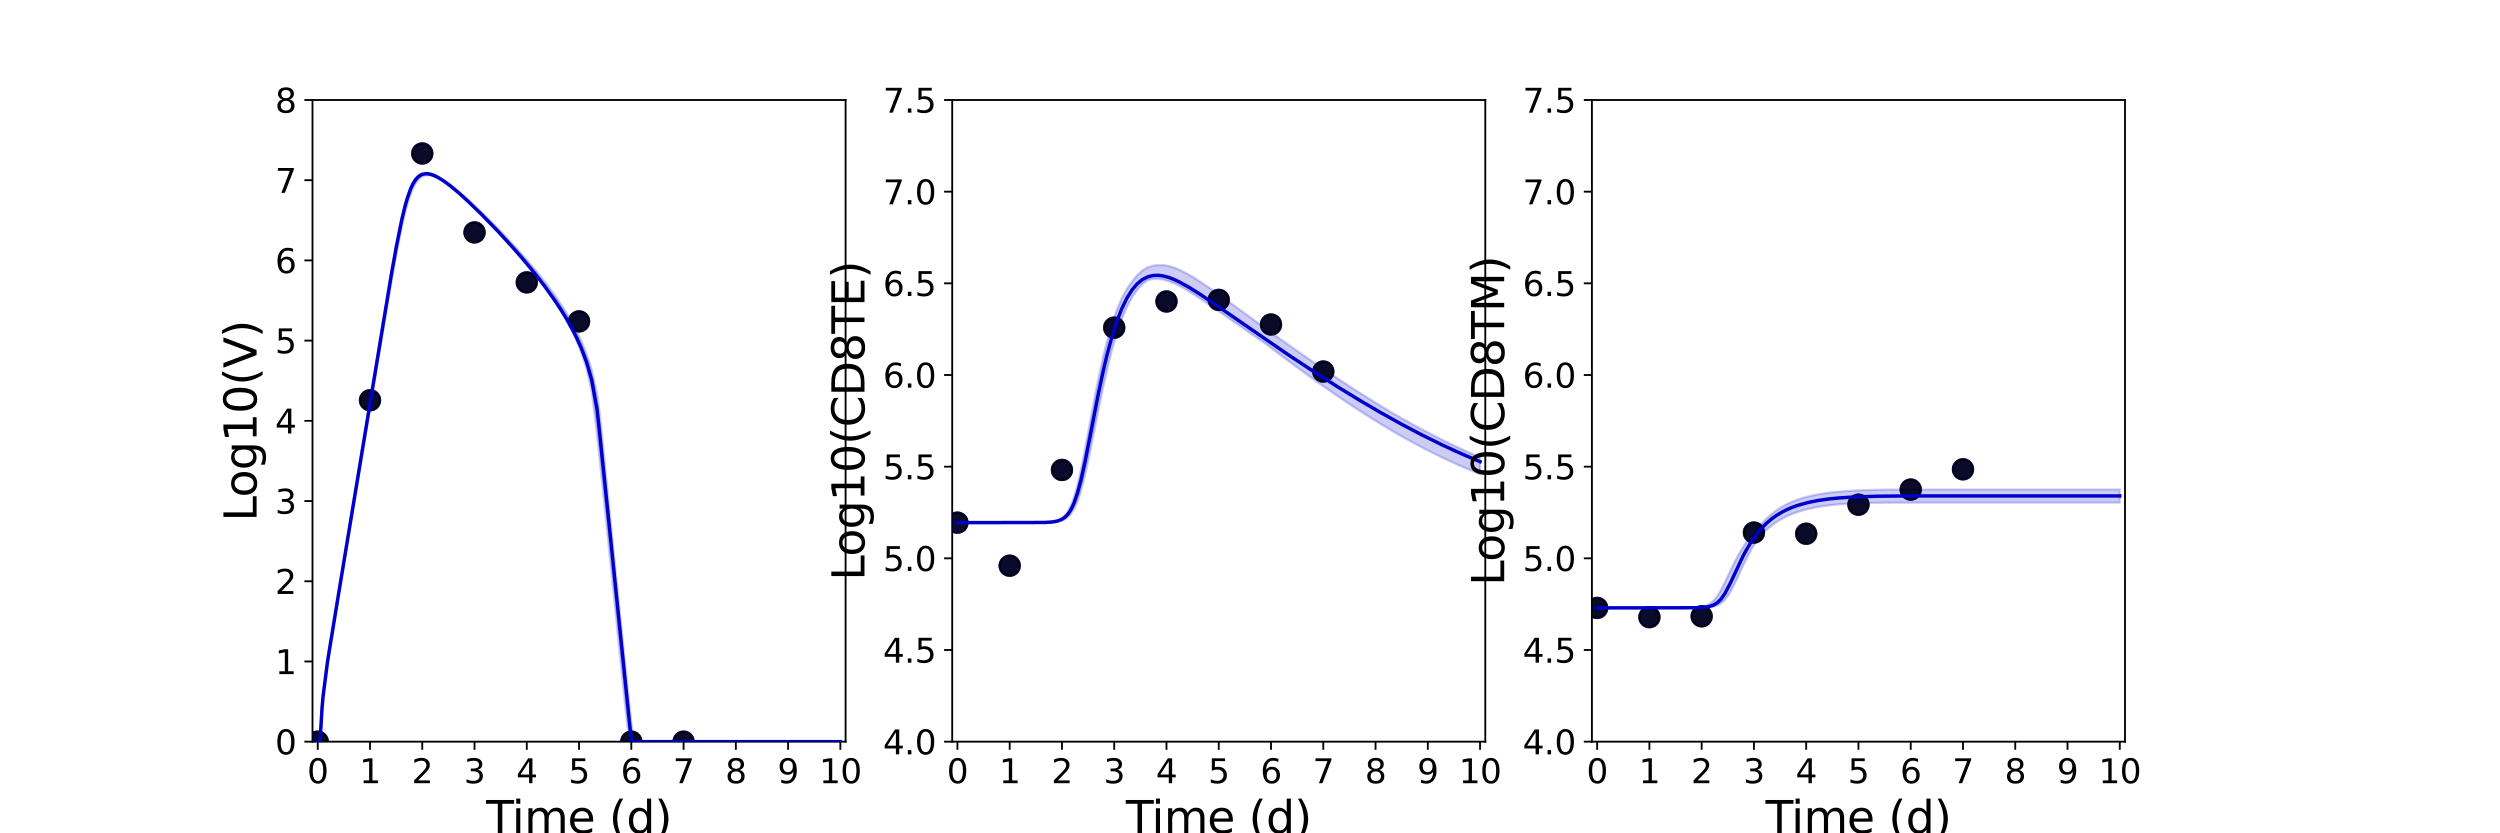 <?xml version="1.0" encoding="utf-8" standalone="no"?>
<!DOCTYPE svg PUBLIC "-//W3C//DTD SVG 1.1//EN"
  "http://www.w3.org/Graphics/SVG/1.1/DTD/svg11.dtd">
<svg xmlns:xlink="http://www.w3.org/1999/xlink" width="1080pt" height="360pt" viewBox="0 0 1080 360" xmlns="http://www.w3.org/2000/svg" version="1.1">
 <defs>
  <style type="text/css">*{stroke-linejoin: round; stroke-linecap: butt}</style>
 </defs>
 <g id="figure_1">
  <g id="patch_1">
   <path d="M 0 360 
L 1080 360 
L 1080 0 
L 0 0 
z
" style="fill: #ffffff"/>
  </g>
  <g id="axes_1">
   <g id="patch_2">
    <path d="M 135 320.4 
L 365.294 320.4 
L 365.294 43.2 
L 135 43.2 
z
" style="fill: #ffffff"/>
   </g>
   <g id="matplotlib.axis_1">
    <g id="xtick_1">
     <g id="line2d_1">
      <defs>
       <path id="m7f2eed6321" d="M 0 0 
L 0 3.5 
" style="stroke: #000000; stroke-width: 0.8"/>
      </defs>
      <g>
       <use xlink:href="#m7f2eed6321" x="137.258" y="320.4" style="stroke: #000000; stroke-width: 0.8"/>
      </g>
     </g>
     <g id="text_1">
      <!-- 0 -->
      <g transform="translate(132.677 338.342) scale(0.144 -0.144)">
       <defs>
        <path id="DejaVuSans-30" d="M 2034 4250 
Q 1547 4250 1301 3770 
Q 1056 3291 1056 2328 
Q 1056 1369 1301 889 
Q 1547 409 2034 409 
Q 2525 409 2770 889 
Q 3016 1369 3016 2328 
Q 3016 3291 2770 3770 
Q 2525 4250 2034 4250 
z
M 2034 4750 
Q 2819 4750 3233 4129 
Q 3647 3509 3647 2328 
Q 3647 1150 3233 529 
Q 2819 -91 2034 -91 
Q 1250 -91 836 529 
Q 422 1150 422 2328 
Q 422 3509 836 4129 
Q 1250 4750 2034 4750 
z
" transform="scale(0.016)"/>
       </defs>
       <use xlink:href="#DejaVuSans-30"/>
      </g>
     </g>
    </g>
    <g id="xtick_2">
     <g id="line2d_2">
      <g>
       <use xlink:href="#m7f2eed6321" x="159.836" y="320.4" style="stroke: #000000; stroke-width: 0.8"/>
      </g>
     </g>
     <g id="text_2">
      <!-- 1 -->
      <g transform="translate(155.255 338.342) scale(0.144 -0.144)">
       <defs>
        <path id="DejaVuSans-31" d="M 794 531 
L 1825 531 
L 1825 4091 
L 703 3866 
L 703 4441 
L 1819 4666 
L 2450 4666 
L 2450 531 
L 3481 531 
L 3481 0 
L 794 0 
L 794 531 
z
" transform="scale(0.016)"/>
       </defs>
       <use xlink:href="#DejaVuSans-31"/>
      </g>
     </g>
    </g>
    <g id="xtick_3">
     <g id="line2d_3">
      <g>
       <use xlink:href="#m7f2eed6321" x="182.413" y="320.4" style="stroke: #000000; stroke-width: 0.8"/>
      </g>
     </g>
     <g id="text_3">
      <!-- 2 -->
      <g transform="translate(177.832 338.342) scale(0.144 -0.144)">
       <defs>
        <path id="DejaVuSans-32" d="M 1228 531 
L 3431 531 
L 3431 0 
L 469 0 
L 469 531 
Q 828 903 1448 1529 
Q 2069 2156 2228 2338 
Q 2531 2678 2651 2914 
Q 2772 3150 2772 3378 
Q 2772 3750 2511 3984 
Q 2250 4219 1831 4219 
Q 1534 4219 1204 4116 
Q 875 4013 500 3803 
L 500 4441 
Q 881 4594 1212 4672 
Q 1544 4750 1819 4750 
Q 2544 4750 2975 4387 
Q 3406 4025 3406 3419 
Q 3406 3131 3298 2873 
Q 3191 2616 2906 2266 
Q 2828 2175 2409 1742 
Q 1991 1309 1228 531 
z
" transform="scale(0.016)"/>
       </defs>
       <use xlink:href="#DejaVuSans-32"/>
      </g>
     </g>
    </g>
    <g id="xtick_4">
     <g id="line2d_4">
      <g>
       <use xlink:href="#m7f2eed6321" x="204.991" y="320.4" style="stroke: #000000; stroke-width: 0.8"/>
      </g>
     </g>
     <g id="text_4">
      <!-- 3 -->
      <g transform="translate(200.41 338.342) scale(0.144 -0.144)">
       <defs>
        <path id="DejaVuSans-33" d="M 2597 2516 
Q 3050 2419 3304 2112 
Q 3559 1806 3559 1356 
Q 3559 666 3084 287 
Q 2609 -91 1734 -91 
Q 1441 -91 1130 -33 
Q 819 25 488 141 
L 488 750 
Q 750 597 1062 519 
Q 1375 441 1716 441 
Q 2309 441 2620 675 
Q 2931 909 2931 1356 
Q 2931 1769 2642 2001 
Q 2353 2234 1838 2234 
L 1294 2234 
L 1294 2753 
L 1863 2753 
Q 2328 2753 2575 2939 
Q 2822 3125 2822 3475 
Q 2822 3834 2567 4026 
Q 2313 4219 1838 4219 
Q 1578 4219 1281 4162 
Q 984 4106 628 3988 
L 628 4550 
Q 988 4650 1302 4700 
Q 1616 4750 1894 4750 
Q 2613 4750 3031 4423 
Q 3450 4097 3450 3541 
Q 3450 3153 3228 2886 
Q 3006 2619 2597 2516 
z
" transform="scale(0.016)"/>
       </defs>
       <use xlink:href="#DejaVuSans-33"/>
      </g>
     </g>
    </g>
    <g id="xtick_5">
     <g id="line2d_5">
      <g>
       <use xlink:href="#m7f2eed6321" x="227.569" y="320.4" style="stroke: #000000; stroke-width: 0.8"/>
      </g>
     </g>
     <g id="text_5">
      <!-- 4 -->
      <g transform="translate(222.988 338.342) scale(0.144 -0.144)">
       <defs>
        <path id="DejaVuSans-34" d="M 2419 4116 
L 825 1625 
L 2419 1625 
L 2419 4116 
z
M 2253 4666 
L 3047 4666 
L 3047 1625 
L 3713 1625 
L 3713 1100 
L 3047 1100 
L 3047 0 
L 2419 0 
L 2419 1100 
L 313 1100 
L 313 1709 
L 2253 4666 
z
" transform="scale(0.016)"/>
       </defs>
       <use xlink:href="#DejaVuSans-34"/>
      </g>
     </g>
    </g>
    <g id="xtick_6">
     <g id="line2d_6">
      <g>
       <use xlink:href="#m7f2eed6321" x="250.147" y="320.4" style="stroke: #000000; stroke-width: 0.8"/>
      </g>
     </g>
     <g id="text_6">
      <!-- 5 -->
      <g transform="translate(245.566 338.342) scale(0.144 -0.144)">
       <defs>
        <path id="DejaVuSans-35" d="M 691 4666 
L 3169 4666 
L 3169 4134 
L 1269 4134 
L 1269 2991 
Q 1406 3038 1543 3061 
Q 1681 3084 1819 3084 
Q 2600 3084 3056 2656 
Q 3513 2228 3513 1497 
Q 3513 744 3044 326 
Q 2575 -91 1722 -91 
Q 1428 -91 1123 -41 
Q 819 9 494 109 
L 494 744 
Q 775 591 1075 516 
Q 1375 441 1709 441 
Q 2250 441 2565 725 
Q 2881 1009 2881 1497 
Q 2881 1984 2565 2268 
Q 2250 2553 1709 2553 
Q 1456 2553 1204 2497 
Q 953 2441 691 2322 
L 691 4666 
z
" transform="scale(0.016)"/>
       </defs>
       <use xlink:href="#DejaVuSans-35"/>
      </g>
     </g>
    </g>
    <g id="xtick_7">
     <g id="line2d_7">
      <g>
       <use xlink:href="#m7f2eed6321" x="272.725" y="320.4" style="stroke: #000000; stroke-width: 0.8"/>
      </g>
     </g>
     <g id="text_7">
      <!-- 6 -->
      <g transform="translate(268.144 338.342) scale(0.144 -0.144)">
       <defs>
        <path id="DejaVuSans-36" d="M 2113 2584 
Q 1688 2584 1439 2293 
Q 1191 2003 1191 1497 
Q 1191 994 1439 701 
Q 1688 409 2113 409 
Q 2538 409 2786 701 
Q 3034 994 3034 1497 
Q 3034 2003 2786 2293 
Q 2538 2584 2113 2584 
z
M 3366 4563 
L 3366 3988 
Q 3128 4100 2886 4159 
Q 2644 4219 2406 4219 
Q 1781 4219 1451 3797 
Q 1122 3375 1075 2522 
Q 1259 2794 1537 2939 
Q 1816 3084 2150 3084 
Q 2853 3084 3261 2657 
Q 3669 2231 3669 1497 
Q 3669 778 3244 343 
Q 2819 -91 2113 -91 
Q 1303 -91 875 529 
Q 447 1150 447 2328 
Q 447 3434 972 4092 
Q 1497 4750 2381 4750 
Q 2619 4750 2861 4703 
Q 3103 4656 3366 4563 
z
" transform="scale(0.016)"/>
       </defs>
       <use xlink:href="#DejaVuSans-36"/>
      </g>
     </g>
    </g>
    <g id="xtick_8">
     <g id="line2d_8">
      <g>
       <use xlink:href="#m7f2eed6321" x="295.303" y="320.4" style="stroke: #000000; stroke-width: 0.8"/>
      </g>
     </g>
     <g id="text_8">
      <!-- 7 -->
      <g transform="translate(290.722 338.342) scale(0.144 -0.144)">
       <defs>
        <path id="DejaVuSans-37" d="M 525 4666 
L 3525 4666 
L 3525 4397 
L 1831 0 
L 1172 0 
L 2766 4134 
L 525 4134 
L 525 4666 
z
" transform="scale(0.016)"/>
       </defs>
       <use xlink:href="#DejaVuSans-37"/>
      </g>
     </g>
    </g>
    <g id="xtick_9">
     <g id="line2d_9">
      <g>
       <use xlink:href="#m7f2eed6321" x="317.881" y="320.4" style="stroke: #000000; stroke-width: 0.8"/>
      </g>
     </g>
     <g id="text_9">
      <!-- 8 -->
      <g transform="translate(313.3 338.342) scale(0.144 -0.144)">
       <defs>
        <path id="DejaVuSans-38" d="M 2034 2216 
Q 1584 2216 1326 1975 
Q 1069 1734 1069 1313 
Q 1069 891 1326 650 
Q 1584 409 2034 409 
Q 2484 409 2743 651 
Q 3003 894 3003 1313 
Q 3003 1734 2745 1975 
Q 2488 2216 2034 2216 
z
M 1403 2484 
Q 997 2584 770 2862 
Q 544 3141 544 3541 
Q 544 4100 942 4425 
Q 1341 4750 2034 4750 
Q 2731 4750 3128 4425 
Q 3525 4100 3525 3541 
Q 3525 3141 3298 2862 
Q 3072 2584 2669 2484 
Q 3125 2378 3379 2068 
Q 3634 1759 3634 1313 
Q 3634 634 3220 271 
Q 2806 -91 2034 -91 
Q 1263 -91 848 271 
Q 434 634 434 1313 
Q 434 1759 690 2068 
Q 947 2378 1403 2484 
z
M 1172 3481 
Q 1172 3119 1398 2916 
Q 1625 2713 2034 2713 
Q 2441 2713 2670 2916 
Q 2900 3119 2900 3481 
Q 2900 3844 2670 4047 
Q 2441 4250 2034 4250 
Q 1625 4250 1398 4047 
Q 1172 3844 1172 3481 
z
" transform="scale(0.016)"/>
       </defs>
       <use xlink:href="#DejaVuSans-38"/>
      </g>
     </g>
    </g>
    <g id="xtick_10">
     <g id="line2d_10">
      <g>
       <use xlink:href="#m7f2eed6321" x="340.458" y="320.4" style="stroke: #000000; stroke-width: 0.8"/>
      </g>
     </g>
     <g id="text_10">
      <!-- 9 -->
      <g transform="translate(335.877 338.342) scale(0.144 -0.144)">
       <defs>
        <path id="DejaVuSans-39" d="M 703 97 
L 703 672 
Q 941 559 1184 500 
Q 1428 441 1663 441 
Q 2288 441 2617 861 
Q 2947 1281 2994 2138 
Q 2813 1869 2534 1725 
Q 2256 1581 1919 1581 
Q 1219 1581 811 2004 
Q 403 2428 403 3163 
Q 403 3881 828 4315 
Q 1253 4750 1959 4750 
Q 2769 4750 3195 4129 
Q 3622 3509 3622 2328 
Q 3622 1225 3098 567 
Q 2575 -91 1691 -91 
Q 1453 -91 1209 -44 
Q 966 3 703 97 
z
M 1959 2075 
Q 2384 2075 2632 2365 
Q 2881 2656 2881 3163 
Q 2881 3666 2632 3958 
Q 2384 4250 1959 4250 
Q 1534 4250 1286 3958 
Q 1038 3666 1038 3163 
Q 1038 2656 1286 2365 
Q 1534 2075 1959 2075 
z
" transform="scale(0.016)"/>
       </defs>
       <use xlink:href="#DejaVuSans-39"/>
      </g>
     </g>
    </g>
    <g id="xtick_11">
     <g id="line2d_11">
      <g>
       <use xlink:href="#m7f2eed6321" x="363.036" y="320.4" style="stroke: #000000; stroke-width: 0.8"/>
      </g>
     </g>
     <g id="text_11">
      <!-- 10 -->
      <g transform="translate(353.874 338.342) scale(0.144 -0.144)">
       <use xlink:href="#DejaVuSans-31"/>
       <use xlink:href="#DejaVuSans-30" x="63.623"/>
      </g>
     </g>
    </g>
    <g id="text_12">
     <!-- Time (d) -->
     <g transform="translate(210.022 359.925) scale(0.192 -0.192)">
      <defs>
       <path id="DejaVuSans-54" d="M -19 4666 
L 3928 4666 
L 3928 4134 
L 2272 4134 
L 2272 0 
L 1638 0 
L 1638 4134 
L -19 4134 
L -19 4666 
z
" transform="scale(0.016)"/>
       <path id="DejaVuSans-69" d="M 603 3500 
L 1178 3500 
L 1178 0 
L 603 0 
L 603 3500 
z
M 603 4863 
L 1178 4863 
L 1178 4134 
L 603 4134 
L 603 4863 
z
" transform="scale(0.016)"/>
       <path id="DejaVuSans-6d" d="M 3328 2828 
Q 3544 3216 3844 3400 
Q 4144 3584 4550 3584 
Q 5097 3584 5394 3201 
Q 5691 2819 5691 2113 
L 5691 0 
L 5113 0 
L 5113 2094 
Q 5113 2597 4934 2840 
Q 4756 3084 4391 3084 
Q 3944 3084 3684 2787 
Q 3425 2491 3425 1978 
L 3425 0 
L 2847 0 
L 2847 2094 
Q 2847 2600 2669 2842 
Q 2491 3084 2119 3084 
Q 1678 3084 1418 2786 
Q 1159 2488 1159 1978 
L 1159 0 
L 581 0 
L 581 3500 
L 1159 3500 
L 1159 2956 
Q 1356 3278 1631 3431 
Q 1906 3584 2284 3584 
Q 2666 3584 2933 3390 
Q 3200 3197 3328 2828 
z
" transform="scale(0.016)"/>
       <path id="DejaVuSans-65" d="M 3597 1894 
L 3597 1613 
L 953 1613 
Q 991 1019 1311 708 
Q 1631 397 2203 397 
Q 2534 397 2845 478 
Q 3156 559 3463 722 
L 3463 178 
Q 3153 47 2828 -22 
Q 2503 -91 2169 -91 
Q 1331 -91 842 396 
Q 353 884 353 1716 
Q 353 2575 817 3079 
Q 1281 3584 2069 3584 
Q 2775 3584 3186 3129 
Q 3597 2675 3597 1894 
z
M 3022 2063 
Q 3016 2534 2758 2815 
Q 2500 3097 2075 3097 
Q 1594 3097 1305 2825 
Q 1016 2553 972 2059 
L 3022 2063 
z
" transform="scale(0.016)"/>
       <path id="DejaVuSans-20" transform="scale(0.016)"/>
       <path id="DejaVuSans-28" d="M 1984 4856 
Q 1566 4138 1362 3434 
Q 1159 2731 1159 2009 
Q 1159 1288 1364 580 
Q 1569 -128 1984 -844 
L 1484 -844 
Q 1016 -109 783 600 
Q 550 1309 550 2009 
Q 550 2706 781 3412 
Q 1013 4119 1484 4856 
L 1984 4856 
z
" transform="scale(0.016)"/>
       <path id="DejaVuSans-64" d="M 2906 2969 
L 2906 4863 
L 3481 4863 
L 3481 0 
L 2906 0 
L 2906 525 
Q 2725 213 2448 61 
Q 2172 -91 1784 -91 
Q 1150 -91 751 415 
Q 353 922 353 1747 
Q 353 2572 751 3078 
Q 1150 3584 1784 3584 
Q 2172 3584 2448 3432 
Q 2725 3281 2906 2969 
z
M 947 1747 
Q 947 1113 1208 752 
Q 1469 391 1925 391 
Q 2381 391 2643 752 
Q 2906 1113 2906 1747 
Q 2906 2381 2643 2742 
Q 2381 3103 1925 3103 
Q 1469 3103 1208 2742 
Q 947 2381 947 1747 
z
" transform="scale(0.016)"/>
       <path id="DejaVuSans-29" d="M 513 4856 
L 1013 4856 
Q 1481 4119 1714 3412 
Q 1947 2706 1947 2009 
Q 1947 1309 1714 600 
Q 1481 -109 1013 -844 
L 513 -844 
Q 928 -128 1133 580 
Q 1338 1288 1338 2009 
Q 1338 2731 1133 3434 
Q 928 4138 513 4856 
z
" transform="scale(0.016)"/>
      </defs>
      <use xlink:href="#DejaVuSans-54"/>
      <use xlink:href="#DejaVuSans-69" x="57.959"/>
      <use xlink:href="#DejaVuSans-6d" x="85.742"/>
      <use xlink:href="#DejaVuSans-65" x="183.154"/>
      <use xlink:href="#DejaVuSans-20" x="244.678"/>
      <use xlink:href="#DejaVuSans-28" x="276.465"/>
      <use xlink:href="#DejaVuSans-64" x="315.479"/>
      <use xlink:href="#DejaVuSans-29" x="378.955"/>
     </g>
    </g>
   </g>
   <g id="matplotlib.axis_2">
    <g id="ytick_1">
     <g id="line2d_12">
      <defs>
       <path id="m12c4241d5a" d="M 0 0 
L -3.5 0 
" style="stroke: #000000; stroke-width: 0.8"/>
      </defs>
      <g>
       <use xlink:href="#m12c4241d5a" x="135" y="320.4" style="stroke: #000000; stroke-width: 0.8"/>
      </g>
     </g>
     <g id="text_13">
      <!-- 0 -->
      <g transform="translate(118.838 325.871) scale(0.144 -0.144)">
       <use xlink:href="#DejaVuSans-30"/>
      </g>
     </g>
    </g>
    <g id="ytick_2">
     <g id="line2d_13">
      <g>
       <use xlink:href="#m12c4241d5a" x="135" y="285.75" style="stroke: #000000; stroke-width: 0.8"/>
      </g>
     </g>
     <g id="text_14">
      <!-- 1 -->
      <g transform="translate(118.838 291.221) scale(0.144 -0.144)">
       <use xlink:href="#DejaVuSans-31"/>
      </g>
     </g>
    </g>
    <g id="ytick_3">
     <g id="line2d_14">
      <g>
       <use xlink:href="#m12c4241d5a" x="135" y="251.1" style="stroke: #000000; stroke-width: 0.8"/>
      </g>
     </g>
     <g id="text_15">
      <!-- 2 -->
      <g transform="translate(118.838 256.571) scale(0.144 -0.144)">
       <use xlink:href="#DejaVuSans-32"/>
      </g>
     </g>
    </g>
    <g id="ytick_4">
     <g id="line2d_15">
      <g>
       <use xlink:href="#m12c4241d5a" x="135" y="216.45" style="stroke: #000000; stroke-width: 0.8"/>
      </g>
     </g>
     <g id="text_16">
      <!-- 3 -->
      <g transform="translate(118.838 221.921) scale(0.144 -0.144)">
       <use xlink:href="#DejaVuSans-33"/>
      </g>
     </g>
    </g>
    <g id="ytick_5">
     <g id="line2d_16">
      <g>
       <use xlink:href="#m12c4241d5a" x="135" y="181.8" style="stroke: #000000; stroke-width: 0.8"/>
      </g>
     </g>
     <g id="text_17">
      <!-- 4 -->
      <g transform="translate(118.838 187.271) scale(0.144 -0.144)">
       <use xlink:href="#DejaVuSans-34"/>
      </g>
     </g>
    </g>
    <g id="ytick_6">
     <g id="line2d_17">
      <g>
       <use xlink:href="#m12c4241d5a" x="135" y="147.15" style="stroke: #000000; stroke-width: 0.8"/>
      </g>
     </g>
     <g id="text_18">
      <!-- 5 -->
      <g transform="translate(118.838 152.621) scale(0.144 -0.144)">
       <use xlink:href="#DejaVuSans-35"/>
      </g>
     </g>
    </g>
    <g id="ytick_7">
     <g id="line2d_18">
      <g>
       <use xlink:href="#m12c4241d5a" x="135" y="112.5" style="stroke: #000000; stroke-width: 0.8"/>
      </g>
     </g>
     <g id="text_19">
      <!-- 6 -->
      <g transform="translate(118.838 117.971) scale(0.144 -0.144)">
       <use xlink:href="#DejaVuSans-36"/>
      </g>
     </g>
    </g>
    <g id="ytick_8">
     <g id="line2d_19">
      <g>
       <use xlink:href="#m12c4241d5a" x="135" y="77.85" style="stroke: #000000; stroke-width: 0.8"/>
      </g>
     </g>
     <g id="text_20">
      <!-- 7 -->
      <g transform="translate(118.838 83.321) scale(0.144 -0.144)">
       <use xlink:href="#DejaVuSans-37"/>
      </g>
     </g>
    </g>
    <g id="ytick_9">
     <g id="line2d_20">
      <g>
       <use xlink:href="#m12c4241d5a" x="135" y="43.2" style="stroke: #000000; stroke-width: 0.8"/>
      </g>
     </g>
     <g id="text_21">
      <!-- 8 -->
      <g transform="translate(118.838 48.671) scale(0.144 -0.144)">
       <use xlink:href="#DejaVuSans-38"/>
      </g>
     </g>
    </g>
    <g id="text_22">
     <!-- Log10(V) -->
     <g transform="translate(110.845 225.224) rotate(-90) scale(0.192 -0.192)">
      <defs>
       <path id="DejaVuSans-4c" d="M 628 4666 
L 1259 4666 
L 1259 531 
L 3531 531 
L 3531 0 
L 628 0 
L 628 4666 
z
" transform="scale(0.016)"/>
       <path id="DejaVuSans-6f" d="M 1959 3097 
Q 1497 3097 1228 2736 
Q 959 2375 959 1747 
Q 959 1119 1226 758 
Q 1494 397 1959 397 
Q 2419 397 2687 759 
Q 2956 1122 2956 1747 
Q 2956 2369 2687 2733 
Q 2419 3097 1959 3097 
z
M 1959 3584 
Q 2709 3584 3137 3096 
Q 3566 2609 3566 1747 
Q 3566 888 3137 398 
Q 2709 -91 1959 -91 
Q 1206 -91 779 398 
Q 353 888 353 1747 
Q 353 2609 779 3096 
Q 1206 3584 1959 3584 
z
" transform="scale(0.016)"/>
       <path id="DejaVuSans-67" d="M 2906 1791 
Q 2906 2416 2648 2759 
Q 2391 3103 1925 3103 
Q 1463 3103 1205 2759 
Q 947 2416 947 1791 
Q 947 1169 1205 825 
Q 1463 481 1925 481 
Q 2391 481 2648 825 
Q 2906 1169 2906 1791 
z
M 3481 434 
Q 3481 -459 3084 -895 
Q 2688 -1331 1869 -1331 
Q 1566 -1331 1297 -1286 
Q 1028 -1241 775 -1147 
L 775 -588 
Q 1028 -725 1275 -790 
Q 1522 -856 1778 -856 
Q 2344 -856 2625 -561 
Q 2906 -266 2906 331 
L 2906 616 
Q 2728 306 2450 153 
Q 2172 0 1784 0 
Q 1141 0 747 490 
Q 353 981 353 1791 
Q 353 2603 747 3093 
Q 1141 3584 1784 3584 
Q 2172 3584 2450 3431 
Q 2728 3278 2906 2969 
L 2906 3500 
L 3481 3500 
L 3481 434 
z
" transform="scale(0.016)"/>
       <path id="DejaVuSans-56" d="M 1831 0 
L 50 4666 
L 709 4666 
L 2188 738 
L 3669 4666 
L 4325 4666 
L 2547 0 
L 1831 0 
z
" transform="scale(0.016)"/>
      </defs>
      <use xlink:href="#DejaVuSans-4c"/>
      <use xlink:href="#DejaVuSans-6f" x="53.963"/>
      <use xlink:href="#DejaVuSans-67" x="115.145"/>
      <use xlink:href="#DejaVuSans-31" x="178.621"/>
      <use xlink:href="#DejaVuSans-30" x="242.244"/>
      <use xlink:href="#DejaVuSans-28" x="305.867"/>
      <use xlink:href="#DejaVuSans-56" x="344.881"/>
      <use xlink:href="#DejaVuSans-29" x="413.289"/>
     </g>
    </g>
   </g>
   <g id="patch_3">
    <path d="M 135 320.4 
L 135 43.2 
" style="fill: none; stroke: #000000; stroke-width: 0.8; stroke-linejoin: miter; stroke-linecap: square"/>
   </g>
   <g id="patch_4">
    <path d="M 365.294 320.4 
L 365.294 43.2 
" style="fill: none; stroke: #000000; stroke-width: 0.8; stroke-linejoin: miter; stroke-linecap: square"/>
   </g>
   <g id="patch_5">
    <path d="M 135 320.4 
L 365.294 320.4 
" style="fill: none; stroke: #000000; stroke-width: 0.8; stroke-linejoin: miter; stroke-linecap: square"/>
   </g>
   <g id="patch_6">
    <path d="M 135 43.2 
L 365.294 43.2 
" style="fill: none; stroke: #000000; stroke-width: 0.8; stroke-linejoin: miter; stroke-linecap: square"/>
   </g>
   <g id="PolyCollection_1">
    <defs>
     <path id="mf6c180ba85" d="M 137.258 -39.6 
L 137.258 -39.6 
L 137.258 -39.6 
L 137.261 -39.6 
L 137.294 -39.6 
L 137.476 -39.6 
L 137.586 -39.6 
L 138.015 -39.6 
L 138.255 -39.6 
L 139.118 -53.815 
L 139.57 -58.951 
L 140.982 -70.439 
L 141.537 -74.056 
L 142.724 -81.356 
L 143.386 -85.301 
L 144.665 -92.951 
L 145.395 -97.284 
L 146.642 -104.746 
L 147.431 -109.444 
L 148.686 -116.96 
L 149.518 -121.915 
L 150.763 -129.368 
L 151.626 -134.519 
L 152.865 -141.931 
L 153.751 -147.215 
L 155.098 -155.293 
L 155.966 -160.468 
L 157.146 -167.523 
L 158.044 -172.874 
L 159.323 -180.529 
L 160.215 -185.844 
L 161.414 -193.001 
L 162.325 -198.426 
L 163.608 -206.072 
L 164.514 -211.442 
L 165.857 -219.395 
L 166.751 -224.642 
L 168.124 -232.656 
L 169.034 -237.881 
L 170.293 -244.961 
L 171.244 -250.16 
L 172.631 -257.359 
L 173.596 -262.028 
L 174.917 -267.746 
L 175.923 -271.609 
L 177.394 -276.151 
L 178.409 -278.663 
L 179.528 -280.739 
L 180.443 -282.048 
L 181.433 -283.043 
L 182.323 -283.669 
L 183.101 -284.047 
L 183.791 -284.225 
L 184.395 -284.304 
L 184.932 -284.341 
L 185.411 -284.31 
L 185.89 -284.254 
L 186.283 -284.19 
L 186.643 -284.106 
L 187.004 -284.014 
L 187.298 -283.923 
L 187.631 -283.815 
L 188.66 -283.409 
L 189.09 -283.214 
L 190.071 -282.67 
L 190.606 -282.359 
L 191.712 -281.647 
L 192.369 -281.204 
L 193.739 -280.209 
L 194.63 -279.534 
L 196.768 -277.807 
L 197.984 -276.768 
L 200.242 -274.764 
L 201.813 -273.313 
L 204.071 -271.167 
L 205.922 -269.367 
L 208.179 -267.124 
L 210.437 -264.834 
L 212.695 -262.499 
L 214.953 -260.12 
L 217.21 -257.696 
L 219.468 -255.226 
L 221.726 -252.707 
L 223.984 -250.125 
L 226.242 -247.466 
L 228.499 -244.734 
L 230.757 -241.919 
L 233.015 -239.008 
L 235.273 -235.985 
L 237.531 -232.827 
L 239.788 -229.503 
L 242.046 -225.971 
L 244.304 -222.168 
L 246.562 -217.998 
L 248.819 -213.308 
L 251.077 -207.818 
L 253.335 -200.951 
L 255.593 -191.154 
L 257.851 -173.201 
L 257.896 -172.774 
L 258.122 -170.636 
L 258.291 -169.03 
L 258.294 -168.998 
L 258.328 -168.677 
L 258.362 -168.352 
L 258.4 -167.992 
L 258.429 -167.713 
L 258.47 -167.33 
L 258.51 -166.946 
L 258.675 -165.376 
L 259.448 -158.018 
L 259.82 -154.47 
L 261.118 -142.025 
L 261.649 -136.929 
L 263.146 -122.487 
L 263.824 -115.939 
L 265.315 -101.481 
L 266.128 -93.596 
L 267.753 -77.812 
L 268.667 -68.929 
L 270.168 -54.34 
L 271.178 -45.662 
L 272.731 -39.6 
L 273.816 -39.6 
L 275.411 -39.6 
L 276.587 -39.6 
L 278.336 -39.6 
L 279.738 -39.6 
L 281.996 -39.6 
L 283.794 -39.6 
L 286.051 -39.6 
L 288.309 -39.6 
L 290.567 -39.6 
L 292.825 -39.6 
L 295.083 -39.6 
L 297.34 -39.6 
L 299.598 -39.6 
L 301.856 -39.6 
L 304.114 -39.6 
L 306.372 -39.6 
L 308.629 -39.6 
L 310.887 -39.6 
L 313.145 -39.6 
L 315.403 -39.6 
L 317.66 -39.6 
L 319.918 -39.6 
L 322.176 -39.6 
L 324.434 -39.6 
L 326.692 -39.6 
L 328.949 -39.6 
L 331.207 -39.6 
L 333.465 -39.6 
L 335.723 -39.6 
L 337.981 -39.6 
L 340.238 -39.6 
L 342.496 -39.6 
L 344.754 -39.6 
L 347.012 -39.6 
L 349.269 -39.6 
L 351.527 -39.6 
L 353.785 -39.6 
L 356.043 -39.6 
L 358.301 -39.6 
L 360.558 -39.6 
L 362.816 -39.6 
L 363.036 -39.6 
L 363.036 -39.6 
L 363.036 -39.6 
L 362.816 -39.6 
L 360.558 -39.6 
L 358.301 -39.6 
L 356.043 -39.6 
L 353.785 -39.6 
L 351.527 -39.6 
L 349.269 -39.6 
L 347.012 -39.6 
L 344.754 -39.6 
L 342.496 -39.6 
L 340.238 -39.6 
L 337.981 -39.6 
L 335.723 -39.6 
L 333.465 -39.6 
L 331.207 -39.6 
L 328.949 -39.6 
L 326.692 -39.6 
L 324.434 -39.6 
L 322.176 -39.6 
L 319.918 -39.6 
L 317.66 -39.6 
L 315.403 -39.6 
L 313.145 -39.6 
L 310.887 -39.6 
L 308.629 -39.6 
L 306.372 -39.6 
L 304.114 -39.6 
L 301.856 -39.6 
L 299.598 -39.6 
L 297.34 -39.6 
L 295.083 -39.6 
L 292.825 -39.6 
L 290.567 -39.6 
L 288.309 -39.6 
L 286.051 -39.6 
L 283.794 -39.6 
L 281.996 -39.6 
L 279.738 -39.6 
L 278.336 -39.6 
L 276.587 -39.6 
L 275.411 -39.6 
L 273.816 -41.015 
L 272.731 -47.638 
L 271.178 -62.248 
L 270.168 -72.047 
L 268.667 -86.61 
L 267.753 -95.47 
L 266.128 -111.216 
L 265.315 -119.187 
L 263.824 -134.205 
L 263.146 -141.029 
L 261.649 -155.993 
L 261.118 -161.304 
L 259.82 -174.159 
L 259.448 -177.816 
L 258.675 -184.756 
L 258.51 -185.978 
L 258.47 -186.276 
L 258.429 -186.575 
L 258.4 -186.792 
L 258.362 -187.072 
L 258.328 -187.312 
L 258.294 -187.525 
L 258.291 -187.546 
L 258.122 -188.607 
L 257.896 -190.024 
L 257.851 -190.242 
L 255.593 -200.348 
L 253.335 -207.302 
L 251.077 -212.863 
L 248.819 -217.579 
L 246.562 -221.743 
L 244.304 -225.523 
L 242.046 -229.021 
L 239.788 -232.303 
L 237.531 -235.413 
L 235.273 -238.385 
L 233.015 -241.24 
L 230.757 -243.997 
L 228.499 -246.669 
L 226.242 -249.265 
L 223.984 -251.795 
L 221.726 -254.269 
L 219.468 -256.705 
L 217.21 -259.086 
L 214.953 -261.416 
L 212.695 -263.698 
L 210.437 -265.934 
L 208.179 -268.125 
L 205.922 -270.269 
L 204.071 -271.987 
L 201.813 -274.033 
L 200.242 -275.415 
L 197.984 -277.336 
L 196.768 -278.326 
L 194.63 -280.024 
L 193.739 -280.697 
L 192.369 -281.677 
L 191.712 -282.123 
L 190.606 -282.831 
L 190.071 -283.165 
L 189.09 -283.724 
L 188.66 -283.956 
L 187.631 -284.438 
L 187.298 -284.585 
L 187.004 -284.7 
L 186.643 -284.829 
L 186.283 -284.946 
L 185.89 -285.057 
L 185.411 -285.167 
L 184.932 -285.249 
L 184.395 -285.302 
L 183.791 -285.307 
L 183.101 -285.233 
L 182.323 -285.032 
L 181.433 -284.614 
L 180.443 -283.878 
L 179.528 -282.885 
L 178.409 -281.186 
L 177.394 -279.087 
L 175.923 -275.047 
L 174.917 -271.566 
L 173.596 -266.113 
L 172.631 -261.655 
L 171.244 -254.575 
L 170.293 -249.417 
L 169.034 -242.258 
L 168.124 -236.975 
L 166.751 -228.826 
L 165.857 -223.475 
L 164.514 -215.353 
L 163.608 -209.869 
L 162.325 -202.042 
L 161.414 -196.492 
L 160.215 -189.163 
L 159.323 -183.728 
L 158.044 -175.891 
L 157.146 -170.418 
L 155.966 -163.195 
L 155.098 -157.905 
L 153.751 -149.634 
L 152.865 -144.229 
L 151.626 -136.64 
L 150.763 -131.372 
L 149.518 -123.743 
L 148.686 -118.672 
L 147.431 -110.98 
L 146.642 -106.173 
L 145.395 -98.535 
L 144.665 -94.102 
L 143.386 -86.276 
L 142.724 -82.242 
L 141.537 -74.788 
L 140.982 -71.081 
L 139.57 -59.426 
L 139.118 -54.172 
L 138.255 -39.773 
L 138.015 -39.6 
L 137.586 -39.6 
L 137.476 -39.6 
L 137.294 -39.6 
L 137.261 -39.6 
L 137.258 -39.6 
L 137.258 -39.6 
z
" style="stroke: #0000cd; stroke-opacity: 0.2"/>
    </defs>
    <g clip-path="url(#p2fd89caf72)">
     <use xlink:href="#mf6c180ba85" x="0" y="360" style="fill: #0000cd; fill-opacity: 0.2; stroke: #0000cd; stroke-opacity: 0.2"/>
    </g>
   </g>
   <g id="PathCollection_1">
    <defs>
     <path id="m4635755e7a" d="M 0 4.33 
C 1.148 4.33 2.25 3.874 3.062 3.062 
C 3.874 2.25 4.33 1.148 4.33 0 
C 4.33 -1.148 3.874 -2.25 3.062 -3.062 
C 2.25 -3.874 1.148 -4.33 0 -4.33 
C -1.148 -4.33 -2.25 -3.874 -3.062 -3.062 
C -3.874 -2.25 -4.33 -1.148 -4.33 0 
C -4.33 1.148 -3.874 2.25 -3.062 3.062 
C -2.25 3.874 -1.148 4.33 0 4.33 
z
" style="stroke: #0000cd; stroke-opacity: 0.8"/>
    </defs>
    <g clip-path="url(#p2fd89caf72)">
     <use xlink:href="#m4635755e7a" x="137.258" y="320.4" style="fill: #0000cd; fill-opacity: 0.8; stroke: #0000cd; stroke-opacity: 0.8"/>
     <use xlink:href="#m4635755e7a" x="159.836" y="172.91" style="fill: #0000cd; fill-opacity: 0.8; stroke: #0000cd; stroke-opacity: 0.8"/>
     <use xlink:href="#m4635755e7a" x="182.413" y="66.301" style="fill: #0000cd; fill-opacity: 0.8; stroke: #0000cd; stroke-opacity: 0.8"/>
     <use xlink:href="#m4635755e7a" x="204.991" y="100.407" style="fill: #0000cd; fill-opacity: 0.8; stroke: #0000cd; stroke-opacity: 0.8"/>
     <use xlink:href="#m4635755e7a" x="227.569" y="121.986" style="fill: #0000cd; fill-opacity: 0.8; stroke: #0000cd; stroke-opacity: 0.8"/>
     <use xlink:href="#m4635755e7a" x="250.147" y="138.842" style="fill: #0000cd; fill-opacity: 0.8; stroke: #0000cd; stroke-opacity: 0.8"/>
     <use xlink:href="#m4635755e7a" x="272.725" y="320.4" style="fill: #0000cd; fill-opacity: 0.8; stroke: #0000cd; stroke-opacity: 0.8"/>
     <use xlink:href="#m4635755e7a" x="295.303" y="320.4" style="fill: #0000cd; fill-opacity: 0.8; stroke: #0000cd; stroke-opacity: 0.8"/>
    </g>
   </g>
   <g id="PathCollection_2">
    <defs>
     <path id="ma517e10646" d="M 0 4.33 
C 1.148 4.33 2.25 3.874 3.062 3.062 
C 3.874 2.25 4.33 1.148 4.33 0 
C 4.33 -1.148 3.874 -2.25 3.062 -3.062 
C 2.25 -3.874 1.148 -4.33 0 -4.33 
C -1.148 -4.33 -2.25 -3.874 -3.062 -3.062 
C -3.874 -2.25 -4.33 -1.148 -4.33 0 
C -4.33 1.148 -3.874 2.25 -3.062 3.062 
C -2.25 3.874 -1.148 4.33 0 4.33 
z
" style="stroke: #000000; stroke-opacity: 0.8"/>
    </defs>
    <g clip-path="url(#p2fd89caf72)">
     <use xlink:href="#ma517e10646" x="137.258" y="320.4" style="fill-opacity: 0.8; stroke: #000000; stroke-opacity: 0.8"/>
     <use xlink:href="#ma517e10646" x="159.836" y="172.91" style="fill-opacity: 0.8; stroke: #000000; stroke-opacity: 0.8"/>
     <use xlink:href="#ma517e10646" x="182.413" y="66.301" style="fill-opacity: 0.8; stroke: #000000; stroke-opacity: 0.8"/>
     <use xlink:href="#ma517e10646" x="204.991" y="100.407" style="fill-opacity: 0.8; stroke: #000000; stroke-opacity: 0.8"/>
     <use xlink:href="#ma517e10646" x="227.569" y="121.986" style="fill-opacity: 0.8; stroke: #000000; stroke-opacity: 0.8"/>
     <use xlink:href="#ma517e10646" x="250.147" y="138.842" style="fill-opacity: 0.8; stroke: #000000; stroke-opacity: 0.8"/>
     <use xlink:href="#ma517e10646" x="272.725" y="320.4" style="fill-opacity: 0.8; stroke: #000000; stroke-opacity: 0.8"/>
     <use xlink:href="#ma517e10646" x="295.303" y="320.4" style="fill-opacity: 0.8; stroke: #000000; stroke-opacity: 0.8"/>
    </g>
   </g>
   <g id="line2d_21">
    <path d="M 137.258 320.4 
L 138.255 320.4 
L 139.118 305.934 
L 139.57 300.738 
L 141.537 285.478 
L 146.642 254.253 
L 169.034 118.803 
L 171.244 106.492 
L 173.596 94.82 
L 174.917 89.309 
L 175.923 85.736 
L 177.394 81.58 
L 178.409 79.414 
L 179.528 77.636 
L 180.443 76.592 
L 181.433 75.811 
L 182.323 75.365 
L 183.791 75.049 
L 184.932 75.087 
L 186.283 75.375 
L 187.631 75.867 
L 189.09 76.576 
L 191.712 78.194 
L 194.63 80.356 
L 197.984 83.148 
L 201.813 86.604 
L 208.179 92.761 
L 214.953 99.732 
L 221.726 107.123 
L 226.242 112.321 
L 230.757 117.79 
L 235.273 123.609 
L 239.788 129.914 
L 242.046 133.321 
L 244.304 136.96 
L 246.562 140.904 
L 248.819 145.27 
L 251.077 150.255 
L 253.335 156.227 
L 255.593 164.029 
L 257.896 176.714 
L 258.675 183.664 
L 263.824 233.21 
L 272.731 319.945 
L 273.816 320.4 
L 363.036 320.4 
L 363.036 320.4 
" clip-path="url(#p2fd89caf72)" style="fill: none; stroke: #0000cd; stroke-width: 1.5; stroke-linecap: square"/>
   </g>
  </g>
  <g id="axes_2">
   <g id="patch_7">
    <path d="M 411.353 320.4 
L 641.647 320.4 
L 641.647 43.2 
L 411.353 43.2 
z
" style="fill: #ffffff"/>
   </g>
   <g id="matplotlib.axis_3">
    <g id="xtick_12">
     <g id="line2d_22">
      <g>
       <use xlink:href="#m7f2eed6321" x="413.611" y="320.4" style="stroke: #000000; stroke-width: 0.8"/>
      </g>
     </g>
     <g id="text_23">
      <!-- 0 -->
      <g transform="translate(409.03 338.342) scale(0.144 -0.144)">
       <use xlink:href="#DejaVuSans-30"/>
      </g>
     </g>
    </g>
    <g id="xtick_13">
     <g id="line2d_23">
      <g>
       <use xlink:href="#m7f2eed6321" x="436.189" y="320.4" style="stroke: #000000; stroke-width: 0.8"/>
      </g>
     </g>
     <g id="text_24">
      <!-- 1 -->
      <g transform="translate(431.608 338.342) scale(0.144 -0.144)">
       <use xlink:href="#DejaVuSans-31"/>
      </g>
     </g>
    </g>
    <g id="xtick_14">
     <g id="line2d_24">
      <g>
       <use xlink:href="#m7f2eed6321" x="458.766" y="320.4" style="stroke: #000000; stroke-width: 0.8"/>
      </g>
     </g>
     <g id="text_25">
      <!-- 2 -->
      <g transform="translate(454.185 338.342) scale(0.144 -0.144)">
       <use xlink:href="#DejaVuSans-32"/>
      </g>
     </g>
    </g>
    <g id="xtick_15">
     <g id="line2d_25">
      <g>
       <use xlink:href="#m7f2eed6321" x="481.344" y="320.4" style="stroke: #000000; stroke-width: 0.8"/>
      </g>
     </g>
     <g id="text_26">
      <!-- 3 -->
      <g transform="translate(476.763 338.342) scale(0.144 -0.144)">
       <use xlink:href="#DejaVuSans-33"/>
      </g>
     </g>
    </g>
    <g id="xtick_16">
     <g id="line2d_26">
      <g>
       <use xlink:href="#m7f2eed6321" x="503.922" y="320.4" style="stroke: #000000; stroke-width: 0.8"/>
      </g>
     </g>
     <g id="text_27">
      <!-- 4 -->
      <g transform="translate(499.341 338.342) scale(0.144 -0.144)">
       <use xlink:href="#DejaVuSans-34"/>
      </g>
     </g>
    </g>
    <g id="xtick_17">
     <g id="line2d_27">
      <g>
       <use xlink:href="#m7f2eed6321" x="526.5" y="320.4" style="stroke: #000000; stroke-width: 0.8"/>
      </g>
     </g>
     <g id="text_28">
      <!-- 5 -->
      <g transform="translate(521.919 338.342) scale(0.144 -0.144)">
       <use xlink:href="#DejaVuSans-35"/>
      </g>
     </g>
    </g>
    <g id="xtick_18">
     <g id="line2d_28">
      <g>
       <use xlink:href="#m7f2eed6321" x="549.078" y="320.4" style="stroke: #000000; stroke-width: 0.8"/>
      </g>
     </g>
     <g id="text_29">
      <!-- 6 -->
      <g transform="translate(544.497 338.342) scale(0.144 -0.144)">
       <use xlink:href="#DejaVuSans-36"/>
      </g>
     </g>
    </g>
    <g id="xtick_19">
     <g id="line2d_29">
      <g>
       <use xlink:href="#m7f2eed6321" x="571.656" y="320.4" style="stroke: #000000; stroke-width: 0.8"/>
      </g>
     </g>
     <g id="text_30">
      <!-- 7 -->
      <g transform="translate(567.075 338.342) scale(0.144 -0.144)">
       <use xlink:href="#DejaVuSans-37"/>
      </g>
     </g>
    </g>
    <g id="xtick_20">
     <g id="line2d_30">
      <g>
       <use xlink:href="#m7f2eed6321" x="594.234" y="320.4" style="stroke: #000000; stroke-width: 0.8"/>
      </g>
     </g>
     <g id="text_31">
      <!-- 8 -->
      <g transform="translate(589.653 338.342) scale(0.144 -0.144)">
       <use xlink:href="#DejaVuSans-38"/>
      </g>
     </g>
    </g>
    <g id="xtick_21">
     <g id="line2d_31">
      <g>
       <use xlink:href="#m7f2eed6321" x="616.811" y="320.4" style="stroke: #000000; stroke-width: 0.8"/>
      </g>
     </g>
     <g id="text_32">
      <!-- 9 -->
      <g transform="translate(612.23 338.342) scale(0.144 -0.144)">
       <use xlink:href="#DejaVuSans-39"/>
      </g>
     </g>
    </g>
    <g id="xtick_22">
     <g id="line2d_32">
      <g>
       <use xlink:href="#m7f2eed6321" x="639.389" y="320.4" style="stroke: #000000; stroke-width: 0.8"/>
      </g>
     </g>
     <g id="text_33">
      <!-- 10 -->
      <g transform="translate(630.227 338.342) scale(0.144 -0.144)">
       <use xlink:href="#DejaVuSans-31"/>
       <use xlink:href="#DejaVuSans-30" x="63.623"/>
      </g>
     </g>
    </g>
    <g id="text_34">
     <!-- Time (d) -->
     <g transform="translate(486.375 359.925) scale(0.192 -0.192)">
      <use xlink:href="#DejaVuSans-54"/>
      <use xlink:href="#DejaVuSans-69" x="57.959"/>
      <use xlink:href="#DejaVuSans-6d" x="85.742"/>
      <use xlink:href="#DejaVuSans-65" x="183.154"/>
      <use xlink:href="#DejaVuSans-20" x="244.678"/>
      <use xlink:href="#DejaVuSans-28" x="276.465"/>
      <use xlink:href="#DejaVuSans-64" x="315.479"/>
      <use xlink:href="#DejaVuSans-29" x="378.955"/>
     </g>
    </g>
   </g>
   <g id="matplotlib.axis_4">
    <g id="ytick_10">
     <g id="line2d_33">
      <g>
       <use xlink:href="#m12c4241d5a" x="411.353" y="320.4" style="stroke: #000000; stroke-width: 0.8"/>
      </g>
     </g>
     <g id="text_35">
      <!-- 4.0 -->
      <g transform="translate(381.452 325.871) scale(0.144 -0.144)">
       <defs>
        <path id="DejaVuSans-2e" d="M 684 794 
L 1344 794 
L 1344 0 
L 684 0 
L 684 794 
z
" transform="scale(0.016)"/>
       </defs>
       <use xlink:href="#DejaVuSans-34"/>
       <use xlink:href="#DejaVuSans-2e" x="63.623"/>
       <use xlink:href="#DejaVuSans-30" x="95.41"/>
      </g>
     </g>
    </g>
    <g id="ytick_11">
     <g id="line2d_34">
      <g>
       <use xlink:href="#m12c4241d5a" x="411.353" y="280.8" style="stroke: #000000; stroke-width: 0.8"/>
      </g>
     </g>
     <g id="text_36">
      <!-- 4.5 -->
      <g transform="translate(381.452 286.271) scale(0.144 -0.144)">
       <use xlink:href="#DejaVuSans-34"/>
       <use xlink:href="#DejaVuSans-2e" x="63.623"/>
       <use xlink:href="#DejaVuSans-35" x="95.41"/>
      </g>
     </g>
    </g>
    <g id="ytick_12">
     <g id="line2d_35">
      <g>
       <use xlink:href="#m12c4241d5a" x="411.353" y="241.2" style="stroke: #000000; stroke-width: 0.8"/>
      </g>
     </g>
     <g id="text_37">
      <!-- 5.0 -->
      <g transform="translate(381.452 246.671) scale(0.144 -0.144)">
       <use xlink:href="#DejaVuSans-35"/>
       <use xlink:href="#DejaVuSans-2e" x="63.623"/>
       <use xlink:href="#DejaVuSans-30" x="95.41"/>
      </g>
     </g>
    </g>
    <g id="ytick_13">
     <g id="line2d_36">
      <g>
       <use xlink:href="#m12c4241d5a" x="411.353" y="201.6" style="stroke: #000000; stroke-width: 0.8"/>
      </g>
     </g>
     <g id="text_38">
      <!-- 5.5 -->
      <g transform="translate(381.452 207.071) scale(0.144 -0.144)">
       <use xlink:href="#DejaVuSans-35"/>
       <use xlink:href="#DejaVuSans-2e" x="63.623"/>
       <use xlink:href="#DejaVuSans-35" x="95.41"/>
      </g>
     </g>
    </g>
    <g id="ytick_14">
     <g id="line2d_37">
      <g>
       <use xlink:href="#m12c4241d5a" x="411.353" y="162" style="stroke: #000000; stroke-width: 0.8"/>
      </g>
     </g>
     <g id="text_39">
      <!-- 6.0 -->
      <g transform="translate(381.452 167.471) scale(0.144 -0.144)">
       <use xlink:href="#DejaVuSans-36"/>
       <use xlink:href="#DejaVuSans-2e" x="63.623"/>
       <use xlink:href="#DejaVuSans-30" x="95.41"/>
      </g>
     </g>
    </g>
    <g id="ytick_15">
     <g id="line2d_38">
      <g>
       <use xlink:href="#m12c4241d5a" x="411.353" y="122.4" style="stroke: #000000; stroke-width: 0.8"/>
      </g>
     </g>
     <g id="text_40">
      <!-- 6.5 -->
      <g transform="translate(381.452 127.871) scale(0.144 -0.144)">
       <use xlink:href="#DejaVuSans-36"/>
       <use xlink:href="#DejaVuSans-2e" x="63.623"/>
       <use xlink:href="#DejaVuSans-35" x="95.41"/>
      </g>
     </g>
    </g>
    <g id="ytick_16">
     <g id="line2d_39">
      <g>
       <use xlink:href="#m12c4241d5a" x="411.353" y="82.8" style="stroke: #000000; stroke-width: 0.8"/>
      </g>
     </g>
     <g id="text_41">
      <!-- 7.0 -->
      <g transform="translate(381.452 88.271) scale(0.144 -0.144)">
       <use xlink:href="#DejaVuSans-37"/>
       <use xlink:href="#DejaVuSans-2e" x="63.623"/>
       <use xlink:href="#DejaVuSans-30" x="95.41"/>
      </g>
     </g>
    </g>
    <g id="ytick_17">
     <g id="line2d_40">
      <g>
       <use xlink:href="#m12c4241d5a" x="411.353" y="43.2" style="stroke: #000000; stroke-width: 0.8"/>
      </g>
     </g>
     <g id="text_42">
      <!-- 7.5 -->
      <g transform="translate(381.452 48.671) scale(0.144 -0.144)">
       <use xlink:href="#DejaVuSans-37"/>
       <use xlink:href="#DejaVuSans-2e" x="63.623"/>
       <use xlink:href="#DejaVuSans-35" x="95.41"/>
      </g>
     </g>
    </g>
    <g id="text_43">
     <!-- Log10(CD8TE) -->
     <g transform="translate(373.459 250.79) rotate(-90) scale(0.192 -0.192)">
      <defs>
       <path id="DejaVuSans-43" d="M 4122 4306 
L 4122 3641 
Q 3803 3938 3442 4084 
Q 3081 4231 2675 4231 
Q 1875 4231 1450 3742 
Q 1025 3253 1025 2328 
Q 1025 1406 1450 917 
Q 1875 428 2675 428 
Q 3081 428 3442 575 
Q 3803 722 4122 1019 
L 4122 359 
Q 3791 134 3420 21 
Q 3050 -91 2638 -91 
Q 1578 -91 968 557 
Q 359 1206 359 2328 
Q 359 3453 968 4101 
Q 1578 4750 2638 4750 
Q 3056 4750 3426 4639 
Q 3797 4528 4122 4306 
z
" transform="scale(0.016)"/>
       <path id="DejaVuSans-44" d="M 1259 4147 
L 1259 519 
L 2022 519 
Q 2988 519 3436 956 
Q 3884 1394 3884 2338 
Q 3884 3275 3436 3711 
Q 2988 4147 2022 4147 
L 1259 4147 
z
M 628 4666 
L 1925 4666 
Q 3281 4666 3915 4102 
Q 4550 3538 4550 2338 
Q 4550 1131 3912 565 
Q 3275 0 1925 0 
L 628 0 
L 628 4666 
z
" transform="scale(0.016)"/>
       <path id="DejaVuSans-45" d="M 628 4666 
L 3578 4666 
L 3578 4134 
L 1259 4134 
L 1259 2753 
L 3481 2753 
L 3481 2222 
L 1259 2222 
L 1259 531 
L 3634 531 
L 3634 0 
L 628 0 
L 628 4666 
z
" transform="scale(0.016)"/>
      </defs>
      <use xlink:href="#DejaVuSans-4c"/>
      <use xlink:href="#DejaVuSans-6f" x="53.963"/>
      <use xlink:href="#DejaVuSans-67" x="115.145"/>
      <use xlink:href="#DejaVuSans-31" x="178.621"/>
      <use xlink:href="#DejaVuSans-30" x="242.244"/>
      <use xlink:href="#DejaVuSans-28" x="305.867"/>
      <use xlink:href="#DejaVuSans-43" x="344.881"/>
      <use xlink:href="#DejaVuSans-44" x="414.705"/>
      <use xlink:href="#DejaVuSans-38" x="491.707"/>
      <use xlink:href="#DejaVuSans-54" x="555.33"/>
      <use xlink:href="#DejaVuSans-45" x="616.414"/>
      <use xlink:href="#DejaVuSans-29" x="679.598"/>
     </g>
    </g>
   </g>
   <g id="patch_8">
    <path d="M 411.353 320.4 
L 411.353 43.2 
" style="fill: none; stroke: #000000; stroke-width: 0.8; stroke-linejoin: miter; stroke-linecap: square"/>
   </g>
   <g id="patch_9">
    <path d="M 641.647 320.4 
L 641.647 43.2 
" style="fill: none; stroke: #000000; stroke-width: 0.8; stroke-linejoin: miter; stroke-linecap: square"/>
   </g>
   <g id="patch_10">
    <path d="M 411.353 320.4 
L 641.647 320.4 
" style="fill: none; stroke: #000000; stroke-width: 0.8; stroke-linejoin: miter; stroke-linecap: square"/>
   </g>
   <g id="patch_11">
    <path d="M 411.353 43.2 
L 641.647 43.2 
" style="fill: none; stroke: #000000; stroke-width: 0.8; stroke-linejoin: miter; stroke-linecap: square"/>
   </g>
   <g id="PolyCollection_2">
    <defs>
     <path id="md6e07c3948" d="M 413.611 -134.213 
L 413.611 -134.213 
L 413.611 -134.213 
L 413.614 -134.213 
L 413.647 -134.213 
L 413.829 -134.213 
L 413.939 -134.213 
L 414.368 -134.213 
L 414.608 -134.213 
L 415.471 -134.213 
L 415.922 -134.213 
L 417.335 -134.213 
L 417.89 -134.213 
L 419.077 -134.213 
L 419.739 -134.213 
L 421.018 -134.213 
L 421.748 -134.213 
L 422.995 -134.213 
L 423.784 -134.213 
L 425.039 -134.213 
L 425.871 -134.213 
L 427.116 -134.213 
L 427.979 -134.213 
L 429.218 -134.213 
L 430.104 -134.213 
L 431.451 -134.213 
L 432.319 -134.213 
L 433.499 -134.213 
L 434.397 -134.213 
L 435.676 -134.213 
L 436.568 -134.213 
L 437.767 -134.213 
L 438.678 -134.213 
L 439.961 -134.213 
L 440.867 -134.213 
L 442.21 -134.214 
L 443.104 -134.214 
L 444.477 -134.216 
L 445.387 -134.217 
L 446.646 -134.22 
L 447.596 -134.224 
L 448.984 -134.233 
L 449.949 -134.243 
L 451.27 -134.264 
L 452.276 -134.29 
L 453.747 -134.351 
L 454.762 -134.419 
L 455.881 -134.532 
L 456.796 -134.67 
L 457.786 -134.881 
L 458.676 -135.15 
L 459.453 -135.466 
L 460.144 -135.828 
L 460.748 -136.221 
L 461.285 -136.644 
L 461.764 -137.087 
L 462.243 -137.6 
L 462.636 -138.076 
L 462.996 -138.564 
L 463.357 -139.104 
L 463.651 -139.584 
L 463.984 -140.174 
L 465.013 -142.34 
L 465.443 -143.39 
L 466.424 -146.18 
L 466.959 -147.903 
L 468.064 -151.953 
L 468.722 -154.625 
L 470.092 -160.749 
L 470.983 -165.041 
L 473.121 -175.805 
L 474.337 -181.929 
L 476.595 -192.899 
L 478.166 -199.916 
L 480.424 -208.957 
L 482.274 -215.358 
L 484.532 -221.92 
L 486.79 -227.283 
L 489.048 -231.552 
L 491.306 -234.844 
L 493.563 -237.279 
L 495.821 -238.965 
L 498.079 -239.47 
L 500.337 -239.507 
L 502.595 -239.166 
L 504.852 -238.521 
L 507.11 -237.638 
L 509.368 -236.568 
L 511.626 -235.322 
L 513.883 -233.97 
L 516.141 -232.545 
L 518.399 -231.069 
L 520.657 -229.555 
L 522.915 -228.016 
L 525.172 -226.46 
L 527.43 -224.894 
L 529.688 -223.322 
L 531.946 -221.748 
L 534.204 -220.175 
L 534.249 -220.143 
L 534.474 -219.986 
L 534.644 -219.868 
L 534.647 -219.866 
L 534.681 -219.842 
L 534.715 -219.819 
L 534.753 -219.792 
L 534.782 -219.772 
L 534.823 -219.744 
L 534.863 -219.716 
L 535.028 -219.601 
L 535.801 -219.063 
L 536.172 -218.805 
L 537.471 -217.903 
L 538.002 -217.534 
L 539.499 -216.498 
L 540.177 -216.029 
L 541.668 -214.999 
L 542.481 -214.439 
L 544.106 -213.322 
L 545.02 -212.695 
L 546.521 -211.668 
L 547.531 -210.909 
L 549.084 -209.726 
L 550.169 -208.902 
L 551.764 -207.695 
L 552.94 -206.808 
L 554.689 -205.496 
L 556.091 -204.448 
L 558.348 -202.772 
L 560.147 -201.445 
L 562.404 -199.792 
L 564.662 -198.152 
L 566.92 -196.526 
L 569.178 -194.915 
L 571.436 -193.32 
L 573.693 -191.741 
L 575.951 -190.178 
L 578.209 -188.632 
L 580.467 -187.104 
L 582.724 -185.595 
L 584.982 -184.104 
L 587.24 -182.633 
L 589.498 -181.182 
L 591.756 -179.752 
L 594.013 -178.343 
L 596.271 -176.956 
L 598.529 -175.591 
L 600.787 -174.249 
L 603.045 -172.93 
L 605.302 -171.635 
L 607.56 -170.365 
L 609.818 -169.119 
L 612.076 -167.898 
L 614.333 -166.703 
L 616.591 -165.534 
L 618.849 -164.391 
L 621.107 -163.274 
L 623.365 -162.184 
L 625.622 -161.121 
L 627.88 -160.085 
L 630.138 -159.075 
L 632.396 -158.094 
L 634.654 -157.139 
L 636.911 -156.211 
L 639.169 -155.31 
L 639.389 -155.223 
L 639.389 -162.42 
L 639.389 -162.42 
L 639.169 -162.516 
L 636.911 -163.501 
L 634.654 -164.509 
L 632.396 -165.537 
L 630.138 -166.587 
L 627.88 -167.657 
L 625.622 -168.748 
L 623.365 -169.86 
L 621.107 -170.991 
L 618.849 -172.143 
L 616.591 -173.314 
L 614.333 -174.504 
L 612.076 -175.713 
L 609.818 -176.94 
L 607.56 -178.185 
L 605.302 -179.448 
L 603.045 -180.729 
L 600.787 -182.056 
L 598.529 -183.406 
L 596.271 -184.773 
L 594.013 -186.157 
L 591.756 -187.556 
L 589.498 -188.971 
L 587.24 -190.401 
L 584.982 -191.845 
L 582.724 -193.303 
L 580.467 -194.776 
L 578.209 -196.261 
L 575.951 -197.759 
L 573.693 -199.269 
L 571.436 -200.792 
L 569.178 -202.325 
L 566.92 -203.87 
L 564.662 -205.425 
L 562.404 -206.99 
L 560.147 -208.566 
L 558.348 -209.827 
L 556.091 -211.418 
L 554.689 -212.411 
L 552.94 -213.653 
L 551.764 -214.491 
L 550.169 -215.632 
L 549.084 -216.409 
L 547.531 -217.525 
L 546.521 -218.252 
L 545.02 -219.335 
L 544.106 -219.996 
L 542.481 -221.173 
L 541.668 -221.762 
L 540.177 -222.845 
L 539.499 -223.338 
L 538.002 -224.428 
L 537.471 -224.815 
L 536.172 -225.76 
L 535.801 -226.031 
L 535.028 -226.594 
L 534.863 -226.714 
L 534.823 -226.743 
L 534.782 -226.773 
L 534.753 -226.794 
L 534.715 -226.822 
L 534.681 -226.847 
L 534.647 -226.871 
L 534.644 -226.874 
L 534.474 -226.997 
L 534.249 -227.161 
L 534.204 -227.194 
L 531.946 -228.837 
L 529.688 -230.474 
L 527.43 -232.102 
L 525.172 -233.715 
L 522.915 -235.304 
L 520.657 -236.86 
L 518.399 -238.37 
L 516.141 -239.816 
L 513.883 -241.177 
L 511.626 -242.425 
L 509.368 -243.525 
L 507.11 -244.437 
L 504.852 -245.11 
L 502.595 -245.484 
L 500.337 -245.49 
L 498.079 -245.237 
L 495.821 -244.515 
L 493.563 -243.181 
L 491.306 -241.123 
L 489.048 -238.306 
L 486.79 -235.192 
L 484.532 -231.015 
L 482.274 -225.628 
L 480.424 -220.251 
L 478.166 -212.298 
L 476.595 -205.969 
L 474.337 -195.521 
L 473.121 -189.46 
L 470.983 -178.046 
L 470.092 -173.219 
L 468.722 -165.892 
L 468.064 -162.452 
L 466.959 -157.064 
L 466.424 -154.567 
L 465.443 -150.491 
L 465.013 -148.789 
L 463.984 -145.365 
L 463.651 -144.309 
L 463.357 -143.482 
L 462.996 -142.539 
L 462.636 -141.675 
L 462.243 -140.82 
L 461.764 -139.887 
L 461.285 -139.059 
L 460.748 -138.259 
L 460.144 -137.499 
L 459.453 -136.786 
L 458.676 -136.153 
L 457.786 -135.607 
L 456.796 -135.171 
L 455.881 -134.882 
L 454.762 -134.646 
L 453.747 -134.501 
L 452.276 -134.374 
L 451.27 -134.319 
L 449.949 -134.275 
L 448.984 -134.254 
L 447.596 -134.237 
L 446.646 -134.229 
L 445.387 -134.222 
L 444.477 -134.219 
L 443.104 -134.216 
L 442.21 -134.215 
L 440.867 -134.214 
L 439.961 -134.214 
L 438.678 -134.213 
L 437.767 -134.213 
L 436.568 -134.213 
L 435.676 -134.213 
L 434.397 -134.213 
L 433.499 -134.213 
L 432.319 -134.213 
L 431.451 -134.213 
L 430.104 -134.213 
L 429.218 -134.213 
L 427.979 -134.213 
L 427.116 -134.213 
L 425.871 -134.213 
L 425.039 -134.213 
L 423.784 -134.213 
L 422.995 -134.213 
L 421.748 -134.213 
L 421.018 -134.213 
L 419.739 -134.213 
L 419.077 -134.213 
L 417.89 -134.213 
L 417.335 -134.213 
L 415.922 -134.213 
L 415.471 -134.213 
L 414.608 -134.213 
L 414.368 -134.213 
L 413.939 -134.213 
L 413.829 -134.213 
L 413.647 -134.213 
L 413.614 -134.213 
L 413.611 -134.213 
L 413.611 -134.213 
z
" style="stroke: #0000cd; stroke-opacity: 0.2"/>
    </defs>
    <g clip-path="url(#pc8f6280ab6)">
     <use xlink:href="#md6e07c3948" x="0" y="360" style="fill: #0000cd; fill-opacity: 0.2; stroke: #0000cd; stroke-opacity: 0.2"/>
    </g>
   </g>
   <g id="PathCollection_3">
    <g clip-path="url(#pc8f6280ab6)">
     <use xlink:href="#m4635755e7a" x="413.611" y="225.787" style="fill: #0000cd; fill-opacity: 0.8; stroke: #0000cd; stroke-opacity: 0.8"/>
     <use xlink:href="#m4635755e7a" x="436.189" y="244.383" style="fill: #0000cd; fill-opacity: 0.8; stroke: #0000cd; stroke-opacity: 0.8"/>
     <use xlink:href="#m4635755e7a" x="458.766" y="203.018" style="fill: #0000cd; fill-opacity: 0.8; stroke: #0000cd; stroke-opacity: 0.8"/>
     <use xlink:href="#m4635755e7a" x="481.344" y="141.554" style="fill: #0000cd; fill-opacity: 0.8; stroke: #0000cd; stroke-opacity: 0.8"/>
     <use xlink:href="#m4635755e7a" x="503.922" y="130.236" style="fill: #0000cd; fill-opacity: 0.8; stroke: #0000cd; stroke-opacity: 0.8"/>
     <use xlink:href="#m4635755e7a" x="526.5" y="129.548" style="fill: #0000cd; fill-opacity: 0.8; stroke: #0000cd; stroke-opacity: 0.8"/>
     <use xlink:href="#m4635755e7a" x="549.078" y="140.188" style="fill: #0000cd; fill-opacity: 0.8; stroke: #0000cd; stroke-opacity: 0.8"/>
     <use xlink:href="#m4635755e7a" x="571.656" y="160.505" style="fill: #0000cd; fill-opacity: 0.8; stroke: #0000cd; stroke-opacity: 0.8"/>
    </g>
   </g>
   <g id="PathCollection_4">
    <g clip-path="url(#pc8f6280ab6)">
     <use xlink:href="#ma517e10646" x="413.611" y="225.787" style="fill-opacity: 0.8; stroke: #000000; stroke-opacity: 0.8"/>
     <use xlink:href="#ma517e10646" x="436.189" y="244.383" style="fill-opacity: 0.8; stroke: #000000; stroke-opacity: 0.8"/>
     <use xlink:href="#ma517e10646" x="458.766" y="203.018" style="fill-opacity: 0.8; stroke: #000000; stroke-opacity: 0.8"/>
     <use xlink:href="#ma517e10646" x="481.344" y="141.554" style="fill-opacity: 0.8; stroke: #000000; stroke-opacity: 0.8"/>
     <use xlink:href="#ma517e10646" x="503.922" y="130.236" style="fill-opacity: 0.8; stroke: #000000; stroke-opacity: 0.8"/>
     <use xlink:href="#ma517e10646" x="526.5" y="129.548" style="fill-opacity: 0.8; stroke: #000000; stroke-opacity: 0.8"/>
     <use xlink:href="#ma517e10646" x="549.078" y="140.188" style="fill-opacity: 0.8; stroke: #000000; stroke-opacity: 0.8"/>
     <use xlink:href="#ma517e10646" x="571.656" y="160.505" style="fill-opacity: 0.8; stroke: #000000; stroke-opacity: 0.8"/>
    </g>
   </g>
   <g id="line2d_41">
    <path d="M 413.611 225.787 
L 451.27 225.711 
L 454.762 225.479 
L 456.796 225.103 
L 458.676 224.386 
L 460.144 223.388 
L 461.285 222.21 
L 462.243 220.857 
L 463.357 218.776 
L 463.984 217.329 
L 465.443 213.119 
L 466.959 207.503 
L 468.722 199.603 
L 470.983 188.152 
L 474.337 170.859 
L 476.595 160.239 
L 478.166 153.589 
L 480.424 145.225 
L 482.274 139.404 
L 484.532 133.511 
L 486.79 128.831 
L 489.048 125.233 
L 491.306 122.58 
L 493.563 120.742 
L 495.821 119.594 
L 498.079 119.025 
L 500.337 118.933 
L 502.595 119.23 
L 504.852 119.839 
L 507.11 120.695 
L 509.368 121.744 
L 513.883 124.25 
L 518.399 127.095 
L 525.172 131.669 
L 556.091 152.98 
L 566.92 160.134 
L 578.209 167.325 
L 587.24 172.849 
L 596.271 178.14 
L 605.302 183.172 
L 614.333 187.92 
L 623.365 192.362 
L 630.138 195.482 
L 636.911 198.414 
L 639.389 199.438 
L 639.389 199.438 
" clip-path="url(#pc8f6280ab6)" style="fill: none; stroke: #0000cd; stroke-width: 1.5; stroke-linecap: square"/>
   </g>
  </g>
  <g id="axes_3">
   <g id="patch_12">
    <path d="M 687.706 320.4 
L 918 320.4 
L 918 43.2 
L 687.706 43.2 
z
" style="fill: #ffffff"/>
   </g>
   <g id="matplotlib.axis_5">
    <g id="xtick_23">
     <g id="line2d_42">
      <g>
       <use xlink:href="#m7f2eed6321" x="689.964" y="320.4" style="stroke: #000000; stroke-width: 0.8"/>
      </g>
     </g>
     <g id="text_44">
      <!-- 0 -->
      <g transform="translate(685.383 338.342) scale(0.144 -0.144)">
       <use xlink:href="#DejaVuSans-30"/>
      </g>
     </g>
    </g>
    <g id="xtick_24">
     <g id="line2d_43">
      <g>
       <use xlink:href="#m7f2eed6321" x="712.542" y="320.4" style="stroke: #000000; stroke-width: 0.8"/>
      </g>
     </g>
     <g id="text_45">
      <!-- 1 -->
      <g transform="translate(707.961 338.342) scale(0.144 -0.144)">
       <use xlink:href="#DejaVuSans-31"/>
      </g>
     </g>
    </g>
    <g id="xtick_25">
     <g id="line2d_44">
      <g>
       <use xlink:href="#m7f2eed6321" x="735.119" y="320.4" style="stroke: #000000; stroke-width: 0.8"/>
      </g>
     </g>
     <g id="text_46">
      <!-- 2 -->
      <g transform="translate(730.538 338.342) scale(0.144 -0.144)">
       <use xlink:href="#DejaVuSans-32"/>
      </g>
     </g>
    </g>
    <g id="xtick_26">
     <g id="line2d_45">
      <g>
       <use xlink:href="#m7f2eed6321" x="757.697" y="320.4" style="stroke: #000000; stroke-width: 0.8"/>
      </g>
     </g>
     <g id="text_47">
      <!-- 3 -->
      <g transform="translate(753.116 338.342) scale(0.144 -0.144)">
       <use xlink:href="#DejaVuSans-33"/>
      </g>
     </g>
    </g>
    <g id="xtick_27">
     <g id="line2d_46">
      <g>
       <use xlink:href="#m7f2eed6321" x="780.275" y="320.4" style="stroke: #000000; stroke-width: 0.8"/>
      </g>
     </g>
     <g id="text_48">
      <!-- 4 -->
      <g transform="translate(775.694 338.342) scale(0.144 -0.144)">
       <use xlink:href="#DejaVuSans-34"/>
      </g>
     </g>
    </g>
    <g id="xtick_28">
     <g id="line2d_47">
      <g>
       <use xlink:href="#m7f2eed6321" x="802.853" y="320.4" style="stroke: #000000; stroke-width: 0.8"/>
      </g>
     </g>
     <g id="text_49">
      <!-- 5 -->
      <g transform="translate(798.272 338.342) scale(0.144 -0.144)">
       <use xlink:href="#DejaVuSans-35"/>
      </g>
     </g>
    </g>
    <g id="xtick_29">
     <g id="line2d_48">
      <g>
       <use xlink:href="#m7f2eed6321" x="825.431" y="320.4" style="stroke: #000000; stroke-width: 0.8"/>
      </g>
     </g>
     <g id="text_50">
      <!-- 6 -->
      <g transform="translate(820.85 338.342) scale(0.144 -0.144)">
       <use xlink:href="#DejaVuSans-36"/>
      </g>
     </g>
    </g>
    <g id="xtick_30">
     <g id="line2d_49">
      <g>
       <use xlink:href="#m7f2eed6321" x="848.009" y="320.4" style="stroke: #000000; stroke-width: 0.8"/>
      </g>
     </g>
     <g id="text_51">
      <!-- 7 -->
      <g transform="translate(843.428 338.342) scale(0.144 -0.144)">
       <use xlink:href="#DejaVuSans-37"/>
      </g>
     </g>
    </g>
    <g id="xtick_31">
     <g id="line2d_50">
      <g>
       <use xlink:href="#m7f2eed6321" x="870.587" y="320.4" style="stroke: #000000; stroke-width: 0.8"/>
      </g>
     </g>
     <g id="text_52">
      <!-- 8 -->
      <g transform="translate(866.006 338.342) scale(0.144 -0.144)">
       <use xlink:href="#DejaVuSans-38"/>
      </g>
     </g>
    </g>
    <g id="xtick_32">
     <g id="line2d_51">
      <g>
       <use xlink:href="#m7f2eed6321" x="893.164" y="320.4" style="stroke: #000000; stroke-width: 0.8"/>
      </g>
     </g>
     <g id="text_53">
      <!-- 9 -->
      <g transform="translate(888.583 338.342) scale(0.144 -0.144)">
       <use xlink:href="#DejaVuSans-39"/>
      </g>
     </g>
    </g>
    <g id="xtick_33">
     <g id="line2d_52">
      <g>
       <use xlink:href="#m7f2eed6321" x="915.742" y="320.4" style="stroke: #000000; stroke-width: 0.8"/>
      </g>
     </g>
     <g id="text_54">
      <!-- 10 -->
      <g transform="translate(906.58 338.342) scale(0.144 -0.144)">
       <use xlink:href="#DejaVuSans-31"/>
       <use xlink:href="#DejaVuSans-30" x="63.623"/>
      </g>
     </g>
    </g>
    <g id="text_55">
     <!-- Time (d) -->
     <g transform="translate(762.728 359.925) scale(0.192 -0.192)">
      <use xlink:href="#DejaVuSans-54"/>
      <use xlink:href="#DejaVuSans-69" x="57.959"/>
      <use xlink:href="#DejaVuSans-6d" x="85.742"/>
      <use xlink:href="#DejaVuSans-65" x="183.154"/>
      <use xlink:href="#DejaVuSans-20" x="244.678"/>
      <use xlink:href="#DejaVuSans-28" x="276.465"/>
      <use xlink:href="#DejaVuSans-64" x="315.479"/>
      <use xlink:href="#DejaVuSans-29" x="378.955"/>
     </g>
    </g>
   </g>
   <g id="matplotlib.axis_6">
    <g id="ytick_18">
     <g id="line2d_53">
      <g>
       <use xlink:href="#m12c4241d5a" x="687.706" y="320.4" style="stroke: #000000; stroke-width: 0.8"/>
      </g>
     </g>
     <g id="text_56">
      <!-- 4.0 -->
      <g transform="translate(657.805 325.871) scale(0.144 -0.144)">
       <use xlink:href="#DejaVuSans-34"/>
       <use xlink:href="#DejaVuSans-2e" x="63.623"/>
       <use xlink:href="#DejaVuSans-30" x="95.41"/>
      </g>
     </g>
    </g>
    <g id="ytick_19">
     <g id="line2d_54">
      <g>
       <use xlink:href="#m12c4241d5a" x="687.706" y="280.8" style="stroke: #000000; stroke-width: 0.8"/>
      </g>
     </g>
     <g id="text_57">
      <!-- 4.5 -->
      <g transform="translate(657.805 286.271) scale(0.144 -0.144)">
       <use xlink:href="#DejaVuSans-34"/>
       <use xlink:href="#DejaVuSans-2e" x="63.623"/>
       <use xlink:href="#DejaVuSans-35" x="95.41"/>
      </g>
     </g>
    </g>
    <g id="ytick_20">
     <g id="line2d_55">
      <g>
       <use xlink:href="#m12c4241d5a" x="687.706" y="241.2" style="stroke: #000000; stroke-width: 0.8"/>
      </g>
     </g>
     <g id="text_58">
      <!-- 5.0 -->
      <g transform="translate(657.805 246.671) scale(0.144 -0.144)">
       <use xlink:href="#DejaVuSans-35"/>
       <use xlink:href="#DejaVuSans-2e" x="63.623"/>
       <use xlink:href="#DejaVuSans-30" x="95.41"/>
      </g>
     </g>
    </g>
    <g id="ytick_21">
     <g id="line2d_56">
      <g>
       <use xlink:href="#m12c4241d5a" x="687.706" y="201.6" style="stroke: #000000; stroke-width: 0.8"/>
      </g>
     </g>
     <g id="text_59">
      <!-- 5.5 -->
      <g transform="translate(657.805 207.071) scale(0.144 -0.144)">
       <use xlink:href="#DejaVuSans-35"/>
       <use xlink:href="#DejaVuSans-2e" x="63.623"/>
       <use xlink:href="#DejaVuSans-35" x="95.41"/>
      </g>
     </g>
    </g>
    <g id="ytick_22">
     <g id="line2d_57">
      <g>
       <use xlink:href="#m12c4241d5a" x="687.706" y="162" style="stroke: #000000; stroke-width: 0.8"/>
      </g>
     </g>
     <g id="text_60">
      <!-- 6.0 -->
      <g transform="translate(657.805 167.471) scale(0.144 -0.144)">
       <use xlink:href="#DejaVuSans-36"/>
       <use xlink:href="#DejaVuSans-2e" x="63.623"/>
       <use xlink:href="#DejaVuSans-30" x="95.41"/>
      </g>
     </g>
    </g>
    <g id="ytick_23">
     <g id="line2d_58">
      <g>
       <use xlink:href="#m12c4241d5a" x="687.706" y="122.4" style="stroke: #000000; stroke-width: 0.8"/>
      </g>
     </g>
     <g id="text_61">
      <!-- 6.5 -->
      <g transform="translate(657.805 127.871) scale(0.144 -0.144)">
       <use xlink:href="#DejaVuSans-36"/>
       <use xlink:href="#DejaVuSans-2e" x="63.623"/>
       <use xlink:href="#DejaVuSans-35" x="95.41"/>
      </g>
     </g>
    </g>
    <g id="ytick_24">
     <g id="line2d_59">
      <g>
       <use xlink:href="#m12c4241d5a" x="687.706" y="82.8" style="stroke: #000000; stroke-width: 0.8"/>
      </g>
     </g>
     <g id="text_62">
      <!-- 7.0 -->
      <g transform="translate(657.805 88.271) scale(0.144 -0.144)">
       <use xlink:href="#DejaVuSans-37"/>
       <use xlink:href="#DejaVuSans-2e" x="63.623"/>
       <use xlink:href="#DejaVuSans-30" x="95.41"/>
      </g>
     </g>
    </g>
    <g id="ytick_25">
     <g id="line2d_60">
      <g>
       <use xlink:href="#m12c4241d5a" x="687.706" y="43.2" style="stroke: #000000; stroke-width: 0.8"/>
      </g>
     </g>
     <g id="text_63">
      <!-- 7.5 -->
      <g transform="translate(657.805 48.671) scale(0.144 -0.144)">
       <use xlink:href="#DejaVuSans-37"/>
       <use xlink:href="#DejaVuSans-2e" x="63.623"/>
       <use xlink:href="#DejaVuSans-35" x="95.41"/>
      </g>
     </g>
    </g>
    <g id="text_64">
     <!-- Log10(CD8TM) -->
     <g transform="translate(649.812 253.006) rotate(-90) scale(0.192 -0.192)">
      <defs>
       <path id="DejaVuSans-4d" d="M 628 4666 
L 1569 4666 
L 2759 1491 
L 3956 4666 
L 4897 4666 
L 4897 0 
L 4281 0 
L 4281 4097 
L 3078 897 
L 2444 897 
L 1241 4097 
L 1241 0 
L 628 0 
L 628 4666 
z
" transform="scale(0.016)"/>
      </defs>
      <use xlink:href="#DejaVuSans-4c"/>
      <use xlink:href="#DejaVuSans-6f" x="53.963"/>
      <use xlink:href="#DejaVuSans-67" x="115.145"/>
      <use xlink:href="#DejaVuSans-31" x="178.621"/>
      <use xlink:href="#DejaVuSans-30" x="242.244"/>
      <use xlink:href="#DejaVuSans-28" x="305.867"/>
      <use xlink:href="#DejaVuSans-43" x="344.881"/>
      <use xlink:href="#DejaVuSans-44" x="414.705"/>
      <use xlink:href="#DejaVuSans-38" x="491.707"/>
      <use xlink:href="#DejaVuSans-54" x="555.33"/>
      <use xlink:href="#DejaVuSans-4d" x="616.414"/>
      <use xlink:href="#DejaVuSans-29" x="702.693"/>
     </g>
    </g>
   </g>
   <g id="patch_13">
    <path d="M 687.706 320.4 
L 687.706 43.2 
" style="fill: none; stroke: #000000; stroke-width: 0.8; stroke-linejoin: miter; stroke-linecap: square"/>
   </g>
   <g id="patch_14">
    <path d="M 918 320.4 
L 918 43.2 
" style="fill: none; stroke: #000000; stroke-width: 0.8; stroke-linejoin: miter; stroke-linecap: square"/>
   </g>
   <g id="patch_15">
    <path d="M 687.706 320.4 
L 918 320.4 
" style="fill: none; stroke: #000000; stroke-width: 0.8; stroke-linejoin: miter; stroke-linecap: square"/>
   </g>
   <g id="patch_16">
    <path d="M 687.706 43.2 
L 918 43.2 
" style="fill: none; stroke: #000000; stroke-width: 0.8; stroke-linejoin: miter; stroke-linecap: square"/>
   </g>
   <g id="PolyCollection_3">
    <defs>
     <path id="m278559836e" d="M 689.964 -97.377 
L 689.964 -97.377 
L 689.964 -97.377 
L 689.967 -97.377 
L 690 -97.377 
L 690.182 -97.377 
L 690.292 -97.377 
L 690.721 -97.377 
L 690.961 -97.377 
L 691.824 -97.377 
L 692.275 -97.377 
L 693.688 -97.377 
L 694.243 -97.377 
L 695.43 -97.377 
L 696.092 -97.377 
L 697.371 -97.377 
L 698.101 -97.377 
L 699.348 -97.377 
L 700.137 -97.377 
L 701.392 -97.377 
L 702.224 -97.377 
L 703.468 -97.377 
L 704.332 -97.377 
L 705.571 -97.377 
L 706.457 -97.377 
L 707.804 -97.377 
L 708.672 -97.377 
L 709.852 -97.377 
L 710.75 -97.377 
L 712.029 -97.377 
L 712.921 -97.377 
L 714.12 -97.377 
L 715.031 -97.377 
L 716.314 -97.377 
L 717.22 -97.377 
L 718.563 -97.377 
L 719.457 -97.377 
L 720.83 -97.378 
L 721.74 -97.378 
L 722.998 -97.378 
L 723.949 -97.378 
L 725.337 -97.379 
L 726.302 -97.38 
L 727.623 -97.381 
L 728.629 -97.383 
L 730.1 -97.388 
L 731.115 -97.393 
L 732.234 -97.401 
L 733.149 -97.412 
L 734.139 -97.429 
L 735.029 -97.452 
L 735.806 -97.479 
L 736.497 -97.511 
L 737.101 -97.547 
L 737.638 -97.587 
L 738.117 -97.631 
L 738.596 -97.684 
L 738.989 -97.735 
L 739.349 -97.79 
L 739.71 -97.852 
L 740.004 -97.91 
L 740.337 -97.989 
L 741.365 -98.28 
L 741.796 -98.447 
L 742.777 -98.906 
L 743.312 -99.243 
L 744.417 -100.102 
L 745.075 -100.778 
L 746.445 -102.505 
L 747.336 -103.942 
L 749.474 -107.995 
L 750.69 -110.592 
L 752.948 -115.49 
L 754.519 -118.72 
L 756.777 -122.954 
L 758.627 -125.976 
L 760.885 -128.904 
L 763.143 -131.14 
L 765.401 -133.025 
L 767.659 -134.614 
L 769.916 -135.954 
L 772.174 -137.087 
L 774.432 -138.045 
L 776.69 -138.857 
L 778.948 -139.544 
L 781.205 -140.127 
L 783.463 -140.62 
L 785.721 -141.038 
L 787.979 -141.392 
L 790.236 -141.69 
L 792.494 -141.941 
L 794.752 -142.145 
L 797.01 -142.293 
L 799.268 -142.416 
L 801.525 -142.517 
L 803.783 -142.6 
L 806.041 -142.668 
L 808.299 -142.722 
L 810.556 -142.766 
L 810.602 -142.766 
L 810.827 -142.77 
L 810.997 -142.773 
L 811 -142.773 
L 811.034 -142.773 
L 811.068 -142.774 
L 811.106 -142.774 
L 811.135 -142.775 
L 811.176 -142.776 
L 811.216 -142.776 
L 811.381 -142.779 
L 812.154 -142.79 
L 812.525 -142.795 
L 813.824 -142.811 
L 814.355 -142.817 
L 815.852 -142.832 
L 816.53 -142.837 
L 818.021 -142.848 
L 818.834 -142.853 
L 820.459 -142.86 
L 821.373 -142.864 
L 822.874 -142.868 
L 823.884 -142.869 
L 825.436 -142.871 
L 826.521 -142.872 
L 828.117 -142.872 
L 829.293 -142.872 
L 831.042 -142.872 
L 832.444 -142.872 
L 834.701 -142.872 
L 836.5 -142.872 
L 838.757 -142.872 
L 841.015 -142.872 
L 843.273 -142.872 
L 845.531 -142.872 
L 847.788 -142.872 
L 850.046 -142.872 
L 852.304 -142.872 
L 854.562 -142.872 
L 856.82 -142.872 
L 859.077 -142.872 
L 861.335 -142.872 
L 863.593 -142.872 
L 865.851 -142.872 
L 868.109 -142.872 
L 870.366 -142.872 
L 872.624 -142.872 
L 874.882 -142.872 
L 877.14 -142.872 
L 879.397 -142.872 
L 881.655 -142.872 
L 883.913 -142.872 
L 886.171 -142.872 
L 888.429 -142.872 
L 890.686 -142.872 
L 892.944 -142.872 
L 895.202 -142.872 
L 897.46 -142.872 
L 899.718 -142.872 
L 901.975 -142.872 
L 904.233 -142.872 
L 906.491 -142.872 
L 908.749 -142.872 
L 911.006 -142.872 
L 913.264 -142.872 
L 915.522 -142.872 
L 915.742 -142.872 
L 915.742 -148.523 
L 915.742 -148.523 
L 915.522 -148.523 
L 913.264 -148.523 
L 911.006 -148.523 
L 908.749 -148.523 
L 906.491 -148.523 
L 904.233 -148.523 
L 901.975 -148.523 
L 899.718 -148.523 
L 897.46 -148.523 
L 895.202 -148.523 
L 892.944 -148.523 
L 890.686 -148.523 
L 888.429 -148.523 
L 886.171 -148.523 
L 883.913 -148.523 
L 881.655 -148.523 
L 879.397 -148.523 
L 877.14 -148.523 
L 874.882 -148.523 
L 872.624 -148.523 
L 870.366 -148.523 
L 868.109 -148.523 
L 865.851 -148.523 
L 863.593 -148.523 
L 861.335 -148.523 
L 859.077 -148.523 
L 856.82 -148.523 
L 854.562 -148.523 
L 852.304 -148.523 
L 850.046 -148.523 
L 847.788 -148.523 
L 845.531 -148.523 
L 843.273 -148.523 
L 841.015 -148.523 
L 838.757 -148.523 
L 836.5 -148.523 
L 834.701 -148.523 
L 832.444 -148.523 
L 831.042 -148.523 
L 829.293 -148.523 
L 828.117 -148.523 
L 826.521 -148.522 
L 825.436 -148.521 
L 823.884 -148.518 
L 822.874 -148.515 
L 821.373 -148.509 
L 820.459 -148.504 
L 818.834 -148.494 
L 818.021 -148.488 
L 816.53 -148.474 
L 815.852 -148.466 
L 814.355 -148.448 
L 813.824 -148.44 
L 812.525 -148.421 
L 812.154 -148.414 
L 811.381 -148.4 
L 811.216 -148.397 
L 811.176 -148.396 
L 811.135 -148.395 
L 811.106 -148.395 
L 811.068 -148.394 
L 811.034 -148.393 
L 811 -148.392 
L 810.997 -148.392 
L 810.827 -148.389 
L 810.602 -148.384 
L 810.556 -148.383 
L 808.299 -148.33 
L 806.041 -148.263 
L 803.783 -148.18 
L 801.525 -148.079 
L 799.268 -147.955 
L 797.01 -147.805 
L 794.752 -147.625 
L 792.494 -147.409 
L 790.236 -147.151 
L 787.979 -146.843 
L 785.721 -146.477 
L 783.463 -146.042 
L 781.205 -145.528 
L 778.948 -144.918 
L 776.69 -144.197 
L 774.432 -143.343 
L 772.174 -142.33 
L 769.916 -141.129 
L 767.659 -139.702 
L 765.401 -138.002 
L 763.143 -135.976 
L 760.885 -133.557 
L 758.627 -131.06 
L 756.777 -128.98 
L 754.519 -126 
L 752.948 -123.629 
L 750.69 -119.722 
L 749.474 -117.411 
L 747.336 -113.015 
L 746.445 -111.138 
L 745.075 -108.276 
L 744.417 -106.939 
L 743.312 -104.865 
L 742.777 -103.922 
L 741.796 -102.407 
L 741.365 -101.811 
L 740.337 -100.606 
L 740.004 -100.278 
L 739.71 -100.01 
L 739.349 -99.705 
L 738.989 -99.437 
L 738.596 -99.173 
L 738.117 -98.889 
L 737.638 -98.643 
L 737.101 -98.42 
L 736.497 -98.212 
L 735.806 -98.015 
L 735.029 -97.848 
L 734.139 -97.71 
L 733.149 -97.603 
L 732.234 -97.534 
L 731.115 -97.478 
L 730.1 -97.445 
L 728.629 -97.415 
L 727.623 -97.402 
L 726.302 -97.392 
L 725.337 -97.387 
L 723.949 -97.383 
L 722.998 -97.381 
L 721.74 -97.38 
L 720.83 -97.379 
L 719.457 -97.378 
L 718.563 -97.378 
L 717.22 -97.378 
L 716.314 -97.378 
L 715.031 -97.377 
L 714.12 -97.377 
L 712.921 -97.377 
L 712.029 -97.377 
L 710.75 -97.377 
L 709.852 -97.377 
L 708.672 -97.377 
L 707.804 -97.377 
L 706.457 -97.377 
L 705.571 -97.377 
L 704.332 -97.377 
L 703.468 -97.377 
L 702.224 -97.377 
L 701.392 -97.377 
L 700.137 -97.377 
L 699.348 -97.377 
L 698.101 -97.377 
L 697.371 -97.377 
L 696.092 -97.377 
L 695.43 -97.377 
L 694.243 -97.377 
L 693.688 -97.377 
L 692.275 -97.377 
L 691.824 -97.377 
L 690.961 -97.377 
L 690.721 -97.377 
L 690.292 -97.377 
L 690.182 -97.377 
L 690 -97.377 
L 689.967 -97.377 
L 689.964 -97.377 
L 689.964 -97.377 
z
" style="stroke: #0000cd; stroke-opacity: 0.2"/>
    </defs>
    <g clip-path="url(#p359452d903)">
     <use xlink:href="#m278559836e" x="0" y="360" style="fill: #0000cd; fill-opacity: 0.2; stroke: #0000cd; stroke-opacity: 0.2"/>
    </g>
   </g>
   <g id="PathCollection_5">
    <g clip-path="url(#p359452d903)">
     <use xlink:href="#m4635755e7a" x="689.964" y="262.623" style="fill: #0000cd; fill-opacity: 0.8; stroke: #0000cd; stroke-opacity: 0.8"/>
     <use xlink:href="#m4635755e7a" x="712.542" y="266.6" style="fill: #0000cd; fill-opacity: 0.8; stroke: #0000cd; stroke-opacity: 0.8"/>
     <use xlink:href="#m4635755e7a" x="735.119" y="266.24" style="fill: #0000cd; fill-opacity: 0.8; stroke: #0000cd; stroke-opacity: 0.8"/>
     <use xlink:href="#m4635755e7a" x="757.697" y="230.071" style="fill: #0000cd; fill-opacity: 0.8; stroke: #0000cd; stroke-opacity: 0.8"/>
     <use xlink:href="#m4635755e7a" x="780.275" y="230.578" style="fill: #0000cd; fill-opacity: 0.8; stroke: #0000cd; stroke-opacity: 0.8"/>
     <use xlink:href="#m4635755e7a" x="802.853" y="218.033" style="fill: #0000cd; fill-opacity: 0.8; stroke: #0000cd; stroke-opacity: 0.8"/>
     <use xlink:href="#m4635755e7a" x="825.431" y="211.496" style="fill: #0000cd; fill-opacity: 0.8; stroke: #0000cd; stroke-opacity: 0.8"/>
     <use xlink:href="#m4635755e7a" x="848.009" y="202.738" style="fill: #0000cd; fill-opacity: 0.8; stroke: #0000cd; stroke-opacity: 0.8"/>
    </g>
   </g>
   <g id="PathCollection_6">
    <g clip-path="url(#p359452d903)">
     <use xlink:href="#ma517e10646" x="689.964" y="262.623" style="fill-opacity: 0.8; stroke: #000000; stroke-opacity: 0.8"/>
     <use xlink:href="#ma517e10646" x="712.542" y="266.6" style="fill-opacity: 0.8; stroke: #000000; stroke-opacity: 0.8"/>
     <use xlink:href="#ma517e10646" x="735.119" y="266.24" style="fill-opacity: 0.8; stroke: #000000; stroke-opacity: 0.8"/>
     <use xlink:href="#ma517e10646" x="757.697" y="230.071" style="fill-opacity: 0.8; stroke: #000000; stroke-opacity: 0.8"/>
     <use xlink:href="#ma517e10646" x="780.275" y="230.578" style="fill-opacity: 0.8; stroke: #000000; stroke-opacity: 0.8"/>
     <use xlink:href="#ma517e10646" x="802.853" y="218.033" style="fill-opacity: 0.8; stroke: #000000; stroke-opacity: 0.8"/>
     <use xlink:href="#ma517e10646" x="825.431" y="211.496" style="fill-opacity: 0.8; stroke: #000000; stroke-opacity: 0.8"/>
     <use xlink:href="#ma517e10646" x="848.009" y="202.738" style="fill-opacity: 0.8; stroke: #000000; stroke-opacity: 0.8"/>
    </g>
   </g>
   <g id="line2d_61">
    <path d="M 689.964 262.623 
L 733.149 262.545 
L 736.497 262.329 
L 738.596 261.954 
L 740.004 261.48 
L 740.337 261.329 
L 741.796 260.43 
L 743.312 258.991 
L 745.075 256.533 
L 747.336 252.277 
L 752.948 240.334 
L 754.519 237.397 
L 756.777 233.684 
L 758.627 231.065 
L 760.885 228.335 
L 763.143 226.048 
L 765.401 224.132 
L 767.659 222.526 
L 769.916 221.179 
L 772.174 220.047 
L 774.432 219.094 
L 776.69 218.29 
L 781.205 217.043 
L 785.721 216.157 
L 790.236 215.529 
L 794.752 215.088 
L 801.525 214.665 
L 811.216 214.367 
L 822.874 214.251 
L 859.077 214.241 
L 915.742 214.241 
L 915.742 214.241 
" clip-path="url(#p359452d903)" style="fill: none; stroke: #0000cd; stroke-width: 1.5; stroke-linecap: square"/>
   </g>
  </g>
  <g id="legend_1">
   <g id="patch_17">
    <path d="M 1147.44 71.724 
L 1309.743 71.724 
Q 1313.583 71.724 1313.583 67.884 
L 1313.583 13.44 
Q 1313.583 9.6 1309.743 9.6 
L 1147.44 9.6 
Q 1143.6 9.6 1143.6 13.44 
L 1143.6 67.884 
Q 1143.6 71.724 1147.44 71.724 
z
" style="fill: #ffffff; opacity: 0.8; stroke: #cccccc; stroke-linejoin: miter"/>
   </g>
   <g id="PathCollection_7">
    <g>
     <use xlink:href="#m4635755e7a" x="1170.48" y="26.829" style="fill: #0000cd; fill-opacity: 0.8; stroke: #0000cd; stroke-opacity: 0.8"/>
    </g>
   </g>
   <g id="text_65">
    <!-- 302 -->
    <g transform="translate(1205.04 31.869) scale(0.192 -0.192)">
     <use xlink:href="#DejaVuSans-33"/>
     <use xlink:href="#DejaVuSans-30" x="63.623"/>
     <use xlink:href="#DejaVuSans-32" x="127.246"/>
    </g>
   </g>
   <g id="PathCollection_8">
    <g>
     <use xlink:href="#ma517e10646" x="1170.48" y="55.011" style="fill-opacity: 0.8; stroke: #000000; stroke-opacity: 0.8"/>
    </g>
   </g>
   <g id="text_66">
    <!-- Population -->
    <g transform="translate(1205.04 60.051) scale(0.192 -0.192)">
     <defs>
      <path id="DejaVuSans-50" d="M 1259 4147 
L 1259 2394 
L 2053 2394 
Q 2494 2394 2734 2622 
Q 2975 2850 2975 3272 
Q 2975 3691 2734 3919 
Q 2494 4147 2053 4147 
L 1259 4147 
z
M 628 4666 
L 2053 4666 
Q 2838 4666 3239 4311 
Q 3641 3956 3641 3272 
Q 3641 2581 3239 2228 
Q 2838 1875 2053 1875 
L 1259 1875 
L 1259 0 
L 628 0 
L 628 4666 
z
" transform="scale(0.016)"/>
      <path id="DejaVuSans-70" d="M 1159 525 
L 1159 -1331 
L 581 -1331 
L 581 3500 
L 1159 3500 
L 1159 2969 
Q 1341 3281 1617 3432 
Q 1894 3584 2278 3584 
Q 2916 3584 3314 3078 
Q 3713 2572 3713 1747 
Q 3713 922 3314 415 
Q 2916 -91 2278 -91 
Q 1894 -91 1617 61 
Q 1341 213 1159 525 
z
M 3116 1747 
Q 3116 2381 2855 2742 
Q 2594 3103 2138 3103 
Q 1681 3103 1420 2742 
Q 1159 2381 1159 1747 
Q 1159 1113 1420 752 
Q 1681 391 2138 391 
Q 2594 391 2855 752 
Q 3116 1113 3116 1747 
z
" transform="scale(0.016)"/>
      <path id="DejaVuSans-75" d="M 544 1381 
L 544 3500 
L 1119 3500 
L 1119 1403 
Q 1119 906 1312 657 
Q 1506 409 1894 409 
Q 2359 409 2629 706 
Q 2900 1003 2900 1516 
L 2900 3500 
L 3475 3500 
L 3475 0 
L 2900 0 
L 2900 538 
Q 2691 219 2414 64 
Q 2138 -91 1772 -91 
Q 1169 -91 856 284 
Q 544 659 544 1381 
z
M 1991 3584 
L 1991 3584 
z
" transform="scale(0.016)"/>
      <path id="DejaVuSans-6c" d="M 603 4863 
L 1178 4863 
L 1178 0 
L 603 0 
L 603 4863 
z
" transform="scale(0.016)"/>
      <path id="DejaVuSans-61" d="M 2194 1759 
Q 1497 1759 1228 1600 
Q 959 1441 959 1056 
Q 959 750 1161 570 
Q 1363 391 1709 391 
Q 2188 391 2477 730 
Q 2766 1069 2766 1631 
L 2766 1759 
L 2194 1759 
z
M 3341 1997 
L 3341 0 
L 2766 0 
L 2766 531 
Q 2569 213 2275 61 
Q 1981 -91 1556 -91 
Q 1019 -91 701 211 
Q 384 513 384 1019 
Q 384 1609 779 1909 
Q 1175 2209 1959 2209 
L 2766 2209 
L 2766 2266 
Q 2766 2663 2505 2880 
Q 2244 3097 1772 3097 
Q 1472 3097 1187 3025 
Q 903 2953 641 2809 
L 641 3341 
Q 956 3463 1253 3523 
Q 1550 3584 1831 3584 
Q 2591 3584 2966 3190 
Q 3341 2797 3341 1997 
z
" transform="scale(0.016)"/>
      <path id="DejaVuSans-74" d="M 1172 4494 
L 1172 3500 
L 2356 3500 
L 2356 3053 
L 1172 3053 
L 1172 1153 
Q 1172 725 1289 603 
Q 1406 481 1766 481 
L 2356 481 
L 2356 0 
L 1766 0 
Q 1100 0 847 248 
Q 594 497 594 1153 
L 594 3053 
L 172 3053 
L 172 3500 
L 594 3500 
L 594 4494 
L 1172 4494 
z
" transform="scale(0.016)"/>
      <path id="DejaVuSans-6e" d="M 3513 2113 
L 3513 0 
L 2938 0 
L 2938 2094 
Q 2938 2591 2744 2837 
Q 2550 3084 2163 3084 
Q 1697 3084 1428 2787 
Q 1159 2491 1159 1978 
L 1159 0 
L 581 0 
L 581 3500 
L 1159 3500 
L 1159 2956 
Q 1366 3272 1645 3428 
Q 1925 3584 2291 3584 
Q 2894 3584 3203 3211 
Q 3513 2838 3513 2113 
z
" transform="scale(0.016)"/>
     </defs>
     <use xlink:href="#DejaVuSans-50"/>
     <use xlink:href="#DejaVuSans-6f" x="56.678"/>
     <use xlink:href="#DejaVuSans-70" x="117.859"/>
     <use xlink:href="#DejaVuSans-75" x="181.336"/>
     <use xlink:href="#DejaVuSans-6c" x="244.715"/>
     <use xlink:href="#DejaVuSans-61" x="272.498"/>
     <use xlink:href="#DejaVuSans-74" x="333.777"/>
     <use xlink:href="#DejaVuSans-69" x="372.986"/>
     <use xlink:href="#DejaVuSans-6f" x="400.77"/>
     <use xlink:href="#DejaVuSans-6e" x="461.951"/>
    </g>
   </g>
  </g>
 </g>
 <defs>
  <clipPath id="p2fd89caf72">
   <rect x="135" y="43.2" width="230.294" height="277.2"/>
  </clipPath>
  <clipPath id="pc8f6280ab6">
   <rect x="411.353" y="43.2" width="230.294" height="277.2"/>
  </clipPath>
  <clipPath id="p359452d903">
   <rect x="687.706" y="43.2" width="230.294" height="277.2"/>
  </clipPath>
 </defs>
</svg>
